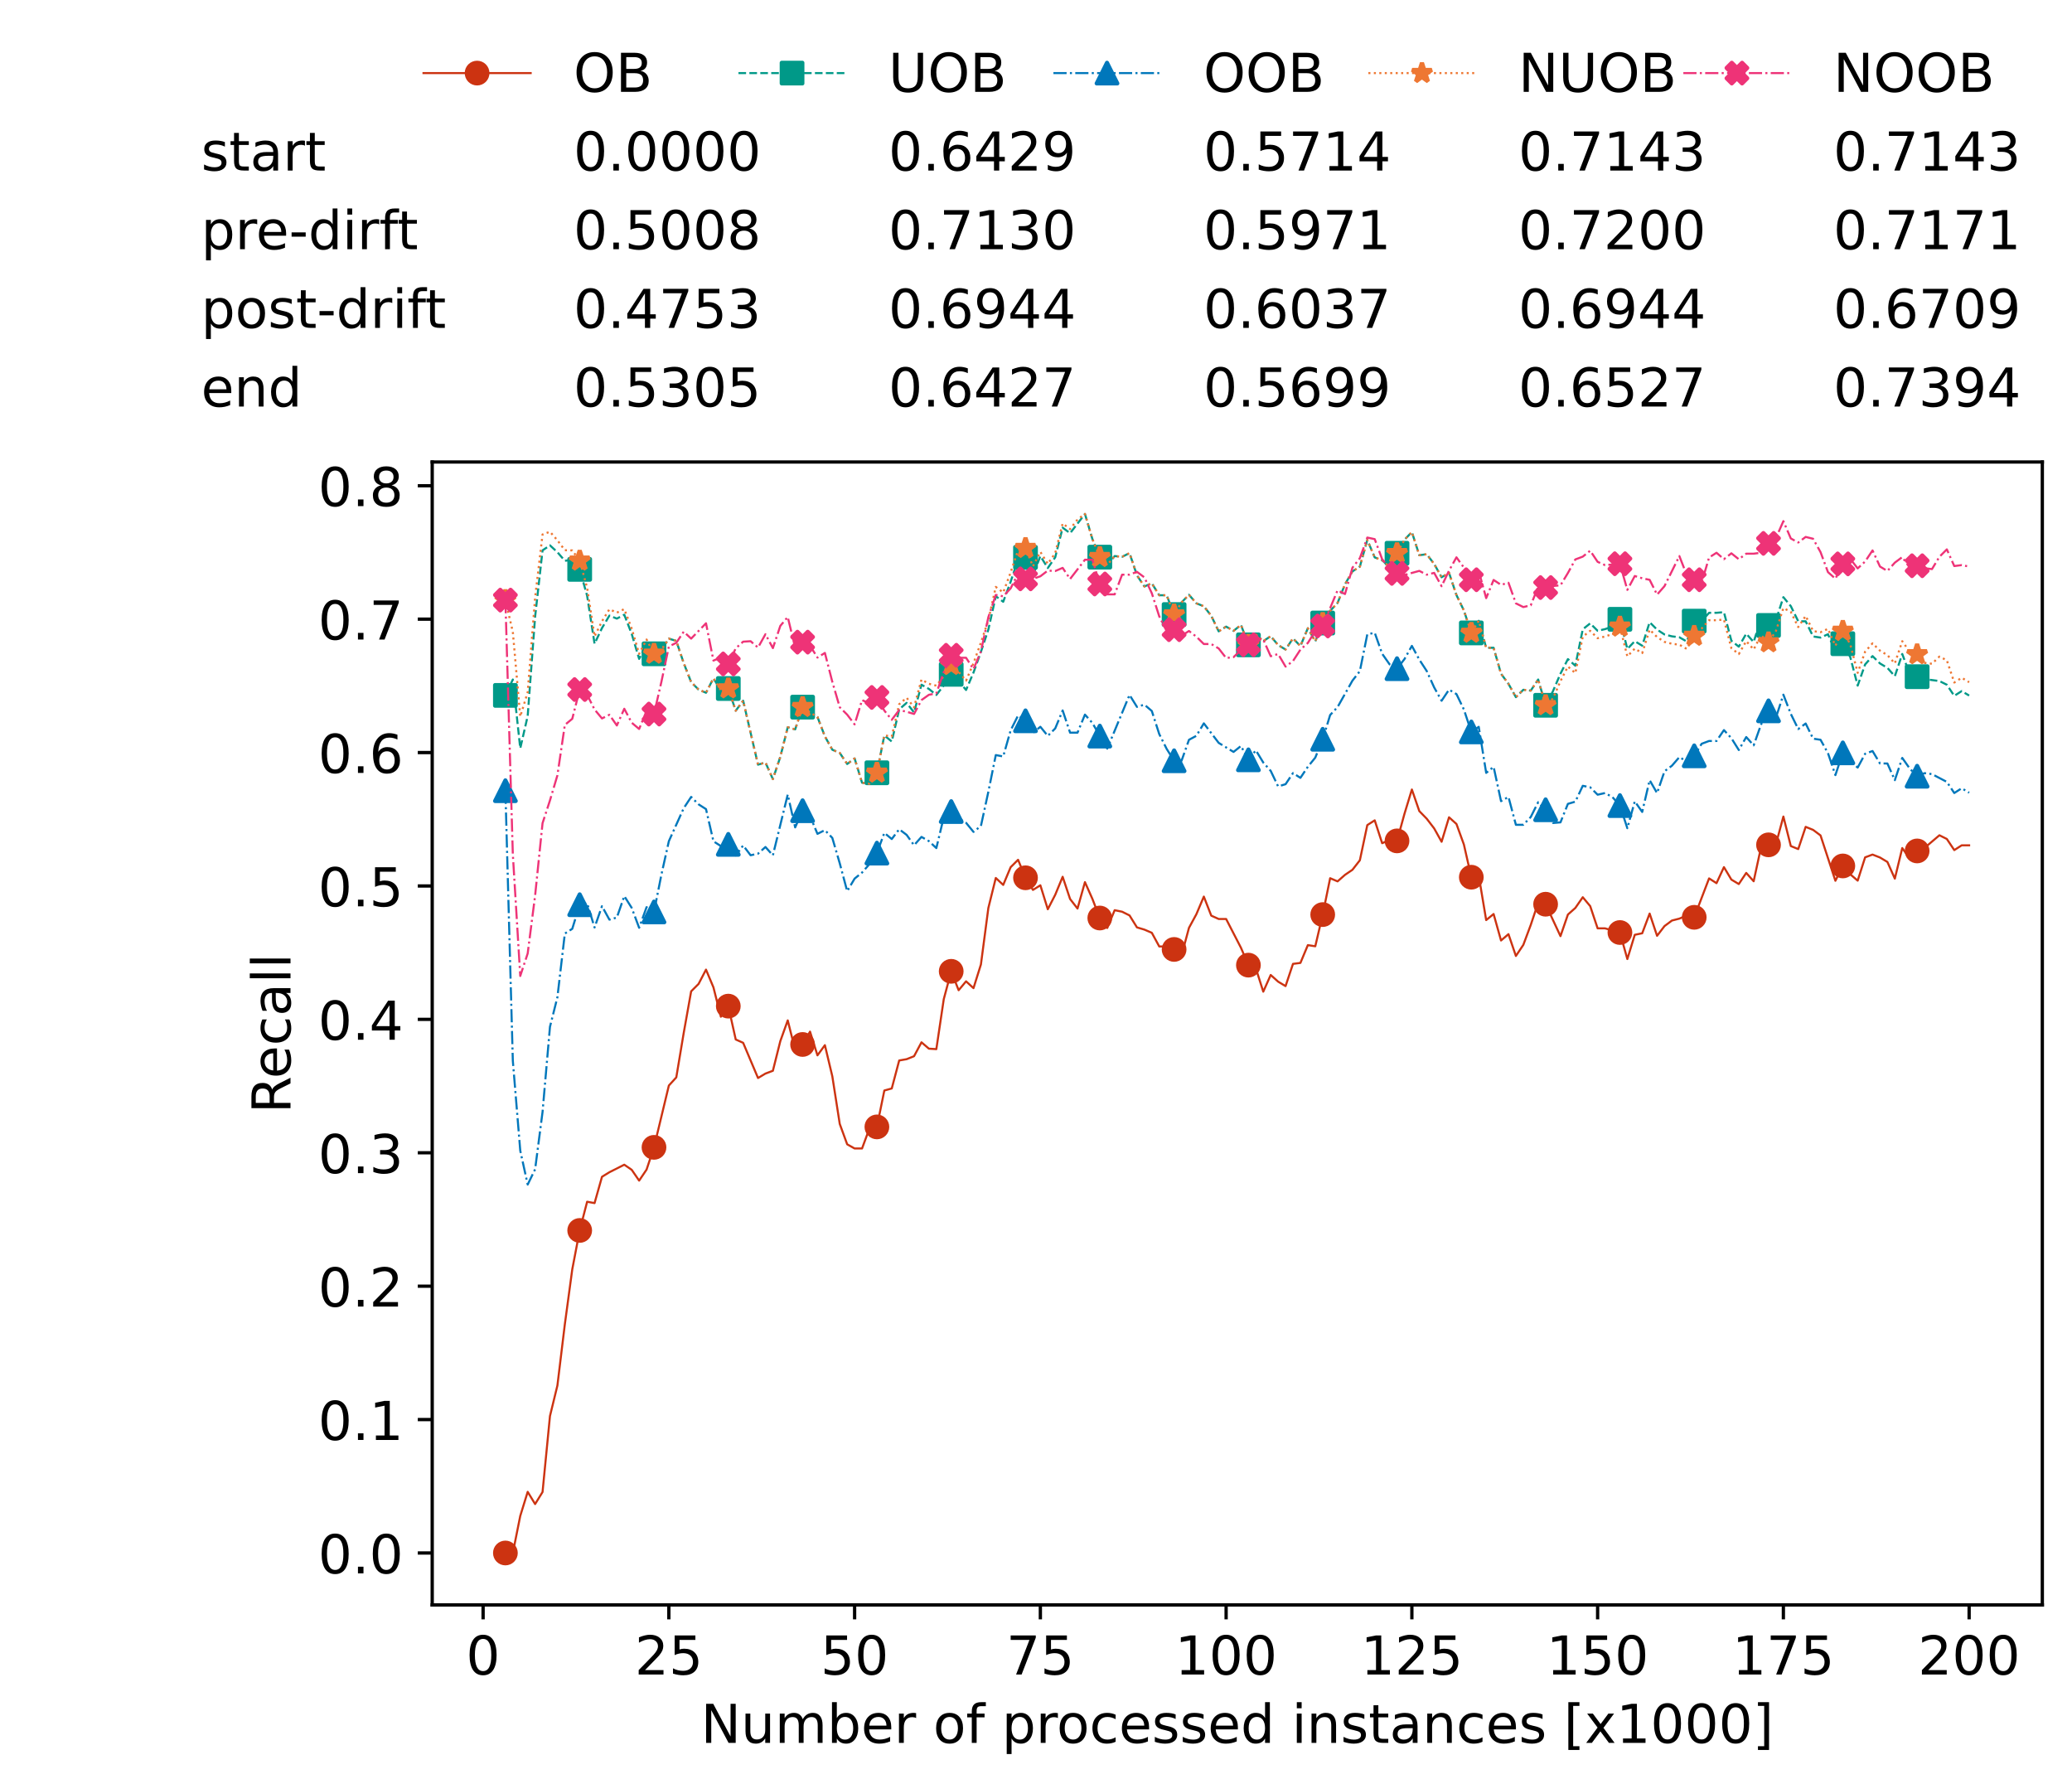 <?xml version="1.0" encoding="utf-8" standalone="no"?>
<!DOCTYPE svg PUBLIC "-//W3C//DTD SVG 1.1//EN"
  "http://www.w3.org/Graphics/SVG/1.1/DTD/svg11.dtd">
<!-- Created with matplotlib (https://matplotlib.org/) -->
<svg height="432.615pt" version="1.1" viewBox="0 0 502.65 432.615" width="502.65pt" xmlns="http://www.w3.org/2000/svg" xmlns:xlink="http://www.w3.org/1999/xlink">
 <defs>
  <style type="text/css">*{stroke-linecap:butt;stroke-linejoin:round;}</style>
 </defs>
 <g id="figure_1">
  <g id="patch_1">
   <path d="M 0 432.615 
L 502.65 432.615 
L 502.65 0 
L 0 0 
z
" style="fill:#ffffff;"/>
  </g>
  <g id="axes_1">
   <g id="patch_2">
    <path d="M 104.85 389.252 
L 495.45 389.252 
L 495.45 112.052 
L 104.85 112.052 
z
" style="fill:#ffffff;"/>
   </g>
   <g id="matplotlib.axis_1">
    <g id="xtick_1">
     <g id="line2d_1">
      <defs>
       <path d="M 0 0 
L 0 3.5 
" id="m01823bbdf0" style="stroke:#000000;stroke-width:0.8;"/>
      </defs>
      <g>
       <use style="stroke:#000000;stroke-width:0.8;" x="117.197" xlink:href="#m01823bbdf0" y="389.252"/>
      </g>
     </g>
     <g id="text_1">
      <!-- 0 -->
      <g transform="translate(113.061 406.13)scale(0.13 -0.13)">
       <defs>
        <path d="M 31.781 66.406 
Q 24.172 66.406 20.328 58.906 
Q 16.5 51.422 16.5 36.375 
Q 16.5 21.391 20.328 13.891 
Q 24.172 6.391 31.781 6.391 
Q 39.453 6.391 43.281 13.891 
Q 47.125 21.391 47.125 36.375 
Q 47.125 51.422 43.281 58.906 
Q 39.453 66.406 31.781 66.406 
z
M 31.781 74.219 
Q 44.047 74.219 50.516 64.516 
Q 56.984 54.828 56.984 36.375 
Q 56.984 17.969 50.516 8.266 
Q 44.047 -1.422 31.781 -1.422 
Q 19.531 -1.422 13.062 8.266 
Q 6.594 17.969 6.594 36.375 
Q 6.594 54.828 13.062 64.516 
Q 19.531 74.219 31.781 74.219 
z
" id="DejaVuSans-48"/>
       </defs>
       <use xlink:href="#DejaVuSans-48"/>
      </g>
     </g>
    </g>
    <g id="xtick_2">
     <g id="line2d_2">
      <g>
       <use style="stroke:#000000;stroke-width:0.8;" x="162.259" xlink:href="#m01823bbdf0" y="389.252"/>
      </g>
     </g>
     <g id="text_2">
      <!-- 25 -->
      <g transform="translate(153.988 406.13)scale(0.13 -0.13)">
       <defs>
        <path d="M 19.188 8.297 
L 53.609 8.297 
L 53.609 0 
L 7.328 0 
L 7.328 8.297 
Q 12.938 14.109 22.625 23.891 
Q 32.328 33.688 34.812 36.531 
Q 39.547 41.844 41.422 45.531 
Q 43.312 49.219 43.312 52.781 
Q 43.312 58.594 39.234 62.25 
Q 35.156 65.922 28.609 65.922 
Q 23.969 65.922 18.812 64.312 
Q 13.672 62.703 7.812 59.422 
L 7.812 69.391 
Q 13.766 71.781 18.938 73 
Q 24.125 74.219 28.422 74.219 
Q 39.75 74.219 46.484 68.547 
Q 53.219 62.891 53.219 53.422 
Q 53.219 48.922 51.531 44.891 
Q 49.859 40.875 45.406 35.406 
Q 44.188 33.984 37.641 27.219 
Q 31.109 20.453 19.188 8.297 
z
" id="DejaVuSans-50"/>
        <path d="M 10.797 72.906 
L 49.516 72.906 
L 49.516 64.594 
L 19.828 64.594 
L 19.828 46.734 
Q 21.969 47.469 24.109 47.828 
Q 26.266 48.188 28.422 48.188 
Q 40.625 48.188 47.75 41.5 
Q 54.891 34.812 54.891 23.391 
Q 54.891 11.625 47.562 5.094 
Q 40.234 -1.422 26.906 -1.422 
Q 22.312 -1.422 17.547 -0.641 
Q 12.797 0.141 7.719 1.703 
L 7.719 11.625 
Q 12.109 9.234 16.797 8.062 
Q 21.484 6.891 26.703 6.891 
Q 35.156 6.891 40.078 11.328 
Q 45.016 15.766 45.016 23.391 
Q 45.016 31 40.078 35.438 
Q 35.156 39.891 26.703 39.891 
Q 22.75 39.891 18.812 39.016 
Q 14.891 38.141 10.797 36.281 
z
" id="DejaVuSans-53"/>
       </defs>
       <use xlink:href="#DejaVuSans-50"/>
       <use x="63.623" xlink:href="#DejaVuSans-53"/>
      </g>
     </g>
    </g>
    <g id="xtick_3">
     <g id="line2d_3">
      <g>
       <use style="stroke:#000000;stroke-width:0.8;" x="207.322" xlink:href="#m01823bbdf0" y="389.252"/>
      </g>
     </g>
     <g id="text_3">
      <!-- 50 -->
      <g transform="translate(199.05 406.13)scale(0.13 -0.13)">
       <use xlink:href="#DejaVuSans-53"/>
       <use x="63.623" xlink:href="#DejaVuSans-48"/>
      </g>
     </g>
    </g>
    <g id="xtick_4">
     <g id="line2d_4">
      <g>
       <use style="stroke:#000000;stroke-width:0.8;" x="252.384" xlink:href="#m01823bbdf0" y="389.252"/>
      </g>
     </g>
     <g id="text_4">
      <!-- 75 -->
      <g transform="translate(244.113 406.13)scale(0.13 -0.13)">
       <defs>
        <path d="M 8.203 72.906 
L 55.078 72.906 
L 55.078 68.703 
L 28.609 0 
L 18.312 0 
L 43.219 64.594 
L 8.203 64.594 
z
" id="DejaVuSans-55"/>
       </defs>
       <use xlink:href="#DejaVuSans-55"/>
       <use x="63.623" xlink:href="#DejaVuSans-53"/>
      </g>
     </g>
    </g>
    <g id="xtick_5">
     <g id="line2d_5">
      <g>
       <use style="stroke:#000000;stroke-width:0.8;" x="297.446" xlink:href="#m01823bbdf0" y="389.252"/>
      </g>
     </g>
     <g id="text_5">
      <!-- 100 -->
      <g transform="translate(285.039 406.13)scale(0.13 -0.13)">
       <defs>
        <path d="M 12.406 8.297 
L 28.516 8.297 
L 28.516 63.922 
L 10.984 60.406 
L 10.984 69.391 
L 28.422 72.906 
L 38.281 72.906 
L 38.281 8.297 
L 54.391 8.297 
L 54.391 0 
L 12.406 0 
z
" id="DejaVuSans-49"/>
       </defs>
       <use xlink:href="#DejaVuSans-49"/>
       <use x="63.623" xlink:href="#DejaVuSans-48"/>
       <use x="127.246" xlink:href="#DejaVuSans-48"/>
      </g>
     </g>
    </g>
    <g id="xtick_6">
     <g id="line2d_6">
      <g>
       <use style="stroke:#000000;stroke-width:0.8;" x="342.509" xlink:href="#m01823bbdf0" y="389.252"/>
      </g>
     </g>
     <g id="text_6">
      <!-- 125 -->
      <g transform="translate(330.102 406.13)scale(0.13 -0.13)">
       <use xlink:href="#DejaVuSans-49"/>
       <use x="63.623" xlink:href="#DejaVuSans-50"/>
       <use x="127.246" xlink:href="#DejaVuSans-53"/>
      </g>
     </g>
    </g>
    <g id="xtick_7">
     <g id="line2d_7">
      <g>
       <use style="stroke:#000000;stroke-width:0.8;" x="387.571" xlink:href="#m01823bbdf0" y="389.252"/>
      </g>
     </g>
     <g id="text_7">
      <!-- 150 -->
      <g transform="translate(375.164 406.13)scale(0.13 -0.13)">
       <use xlink:href="#DejaVuSans-49"/>
       <use x="63.623" xlink:href="#DejaVuSans-53"/>
       <use x="127.246" xlink:href="#DejaVuSans-48"/>
      </g>
     </g>
    </g>
    <g id="xtick_8">
     <g id="line2d_8">
      <g>
       <use style="stroke:#000000;stroke-width:0.8;" x="432.633" xlink:href="#m01823bbdf0" y="389.252"/>
      </g>
     </g>
     <g id="text_8">
      <!-- 175 -->
      <g transform="translate(420.226 406.13)scale(0.13 -0.13)">
       <use xlink:href="#DejaVuSans-49"/>
       <use x="63.623" xlink:href="#DejaVuSans-55"/>
       <use x="127.246" xlink:href="#DejaVuSans-53"/>
      </g>
     </g>
    </g>
    <g id="xtick_9">
     <g id="line2d_9">
      <g>
       <use style="stroke:#000000;stroke-width:0.8;" x="477.695" xlink:href="#m01823bbdf0" y="389.252"/>
      </g>
     </g>
     <g id="text_9">
      <!-- 200 -->
      <g transform="translate(465.289 406.13)scale(0.13 -0.13)">
       <use xlink:href="#DejaVuSans-50"/>
       <use x="63.623" xlink:href="#DejaVuSans-48"/>
       <use x="127.246" xlink:href="#DejaVuSans-48"/>
      </g>
     </g>
    </g>
    <g id="text_10">
     <!-- Number of processed instances [x1000] -->
     <g transform="translate(170.025 422.711)scale(0.13 -0.13)">
      <defs>
       <path d="M 9.812 72.906 
L 23.094 72.906 
L 55.422 11.922 
L 55.422 72.906 
L 64.984 72.906 
L 64.984 0 
L 51.703 0 
L 19.391 60.984 
L 19.391 0 
L 9.812 0 
z
" id="DejaVuSans-78"/>
       <path d="M 8.5 21.578 
L 8.5 54.688 
L 17.484 54.688 
L 17.484 21.922 
Q 17.484 14.156 20.5 10.266 
Q 23.531 6.391 29.594 6.391 
Q 36.859 6.391 41.078 11.031 
Q 45.312 15.672 45.312 23.688 
L 45.312 54.688 
L 54.297 54.688 
L 54.297 0 
L 45.312 0 
L 45.312 8.406 
Q 42.047 3.422 37.719 1 
Q 33.406 -1.422 27.688 -1.422 
Q 18.266 -1.422 13.375 4.438 
Q 8.5 10.297 8.5 21.578 
z
M 31.109 56 
z
" id="DejaVuSans-117"/>
       <path d="M 52 44.188 
Q 55.375 50.25 60.062 53.125 
Q 64.75 56 71.094 56 
Q 79.641 56 84.281 50.016 
Q 88.922 44.047 88.922 33.016 
L 88.922 0 
L 79.891 0 
L 79.891 32.719 
Q 79.891 40.578 77.094 44.375 
Q 74.312 48.188 68.609 48.188 
Q 61.625 48.188 57.562 43.547 
Q 53.516 38.922 53.516 30.906 
L 53.516 0 
L 44.484 0 
L 44.484 32.719 
Q 44.484 40.625 41.703 44.406 
Q 38.922 48.188 33.109 48.188 
Q 26.219 48.188 22.156 43.531 
Q 18.109 38.875 18.109 30.906 
L 18.109 0 
L 9.078 0 
L 9.078 54.688 
L 18.109 54.688 
L 18.109 46.188 
Q 21.188 51.219 25.484 53.609 
Q 29.781 56 35.688 56 
Q 41.656 56 45.828 52.969 
Q 50 49.953 52 44.188 
z
" id="DejaVuSans-109"/>
       <path d="M 48.688 27.297 
Q 48.688 37.203 44.609 42.844 
Q 40.531 48.484 33.406 48.484 
Q 26.266 48.484 22.188 42.844 
Q 18.109 37.203 18.109 27.297 
Q 18.109 17.391 22.188 11.75 
Q 26.266 6.109 33.406 6.109 
Q 40.531 6.109 44.609 11.75 
Q 48.688 17.391 48.688 27.297 
z
M 18.109 46.391 
Q 20.953 51.266 25.266 53.625 
Q 29.594 56 35.594 56 
Q 45.562 56 51.781 48.094 
Q 58.016 40.188 58.016 27.297 
Q 58.016 14.406 51.781 6.484 
Q 45.562 -1.422 35.594 -1.422 
Q 29.594 -1.422 25.266 0.953 
Q 20.953 3.328 18.109 8.203 
L 18.109 0 
L 9.078 0 
L 9.078 75.984 
L 18.109 75.984 
z
" id="DejaVuSans-98"/>
       <path d="M 56.203 29.594 
L 56.203 25.203 
L 14.891 25.203 
Q 15.484 15.922 20.484 11.062 
Q 25.484 6.203 34.422 6.203 
Q 39.594 6.203 44.453 7.469 
Q 49.312 8.734 54.109 11.281 
L 54.109 2.781 
Q 49.266 0.734 44.188 -0.344 
Q 39.109 -1.422 33.891 -1.422 
Q 20.797 -1.422 13.156 6.188 
Q 5.516 13.812 5.516 26.812 
Q 5.516 40.234 12.766 48.109 
Q 20.016 56 32.328 56 
Q 43.359 56 49.781 48.891 
Q 56.203 41.797 56.203 29.594 
z
M 47.219 32.234 
Q 47.125 39.594 43.094 43.984 
Q 39.062 48.391 32.422 48.391 
Q 24.906 48.391 20.391 44.141 
Q 15.875 39.891 15.188 32.172 
z
" id="DejaVuSans-101"/>
       <path d="M 41.109 46.297 
Q 39.594 47.172 37.812 47.578 
Q 36.031 48 33.891 48 
Q 26.266 48 22.188 43.047 
Q 18.109 38.094 18.109 28.812 
L 18.109 0 
L 9.078 0 
L 9.078 54.688 
L 18.109 54.688 
L 18.109 46.188 
Q 20.953 51.172 25.484 53.578 
Q 30.031 56 36.531 56 
Q 37.453 56 38.578 55.875 
Q 39.703 55.766 41.062 55.516 
z
" id="DejaVuSans-114"/>
       <path id="DejaVuSans-32"/>
       <path d="M 30.609 48.391 
Q 23.391 48.391 19.188 42.75 
Q 14.984 37.109 14.984 27.297 
Q 14.984 17.484 19.156 11.844 
Q 23.344 6.203 30.609 6.203 
Q 37.797 6.203 41.984 11.859 
Q 46.188 17.531 46.188 27.297 
Q 46.188 37.016 41.984 42.703 
Q 37.797 48.391 30.609 48.391 
z
M 30.609 56 
Q 42.328 56 49.016 48.375 
Q 55.719 40.766 55.719 27.297 
Q 55.719 13.875 49.016 6.219 
Q 42.328 -1.422 30.609 -1.422 
Q 18.844 -1.422 12.172 6.219 
Q 5.516 13.875 5.516 27.297 
Q 5.516 40.766 12.172 48.375 
Q 18.844 56 30.609 56 
z
" id="DejaVuSans-111"/>
       <path d="M 37.109 75.984 
L 37.109 68.5 
L 28.516 68.5 
Q 23.688 68.5 21.797 66.547 
Q 19.922 64.594 19.922 59.516 
L 19.922 54.688 
L 34.719 54.688 
L 34.719 47.703 
L 19.922 47.703 
L 19.922 0 
L 10.891 0 
L 10.891 47.703 
L 2.297 47.703 
L 2.297 54.688 
L 10.891 54.688 
L 10.891 58.5 
Q 10.891 67.625 15.141 71.797 
Q 19.391 75.984 28.609 75.984 
z
" id="DejaVuSans-102"/>
       <path d="M 18.109 8.203 
L 18.109 -20.797 
L 9.078 -20.797 
L 9.078 54.688 
L 18.109 54.688 
L 18.109 46.391 
Q 20.953 51.266 25.266 53.625 
Q 29.594 56 35.594 56 
Q 45.562 56 51.781 48.094 
Q 58.016 40.188 58.016 27.297 
Q 58.016 14.406 51.781 6.484 
Q 45.562 -1.422 35.594 -1.422 
Q 29.594 -1.422 25.266 0.953 
Q 20.953 3.328 18.109 8.203 
z
M 48.688 27.297 
Q 48.688 37.203 44.609 42.844 
Q 40.531 48.484 33.406 48.484 
Q 26.266 48.484 22.188 42.844 
Q 18.109 37.203 18.109 27.297 
Q 18.109 17.391 22.188 11.75 
Q 26.266 6.109 33.406 6.109 
Q 40.531 6.109 44.609 11.75 
Q 48.688 17.391 48.688 27.297 
z
" id="DejaVuSans-112"/>
       <path d="M 48.781 52.594 
L 48.781 44.188 
Q 44.969 46.297 41.141 47.344 
Q 37.312 48.391 33.406 48.391 
Q 24.656 48.391 19.812 42.844 
Q 14.984 37.312 14.984 27.297 
Q 14.984 17.281 19.812 11.734 
Q 24.656 6.203 33.406 6.203 
Q 37.312 6.203 41.141 7.25 
Q 44.969 8.297 48.781 10.406 
L 48.781 2.094 
Q 45.016 0.344 40.984 -0.531 
Q 36.969 -1.422 32.422 -1.422 
Q 20.062 -1.422 12.781 6.344 
Q 5.516 14.109 5.516 27.297 
Q 5.516 40.672 12.859 48.328 
Q 20.219 56 33.016 56 
Q 37.156 56 41.109 55.141 
Q 45.062 54.297 48.781 52.594 
z
" id="DejaVuSans-99"/>
       <path d="M 44.281 53.078 
L 44.281 44.578 
Q 40.484 46.531 36.375 47.5 
Q 32.281 48.484 27.875 48.484 
Q 21.188 48.484 17.844 46.438 
Q 14.5 44.391 14.5 40.281 
Q 14.5 37.156 16.891 35.375 
Q 19.281 33.594 26.516 31.984 
L 29.594 31.297 
Q 39.156 29.25 43.188 25.516 
Q 47.219 21.781 47.219 15.094 
Q 47.219 7.469 41.188 3.016 
Q 35.156 -1.422 24.609 -1.422 
Q 20.219 -1.422 15.453 -0.562 
Q 10.688 0.297 5.422 2 
L 5.422 11.281 
Q 10.406 8.688 15.234 7.391 
Q 20.062 6.109 24.812 6.109 
Q 31.156 6.109 34.562 8.281 
Q 37.984 10.453 37.984 14.406 
Q 37.984 18.062 35.516 20.016 
Q 33.062 21.969 24.703 23.781 
L 21.578 24.516 
Q 13.234 26.266 9.516 29.906 
Q 5.812 33.547 5.812 39.891 
Q 5.812 47.609 11.281 51.797 
Q 16.75 56 26.812 56 
Q 31.781 56 36.172 55.266 
Q 40.578 54.547 44.281 53.078 
z
" id="DejaVuSans-115"/>
       <path d="M 45.406 46.391 
L 45.406 75.984 
L 54.391 75.984 
L 54.391 0 
L 45.406 0 
L 45.406 8.203 
Q 42.578 3.328 38.25 0.953 
Q 33.938 -1.422 27.875 -1.422 
Q 17.969 -1.422 11.734 6.484 
Q 5.516 14.406 5.516 27.297 
Q 5.516 40.188 11.734 48.094 
Q 17.969 56 27.875 56 
Q 33.938 56 38.25 53.625 
Q 42.578 51.266 45.406 46.391 
z
M 14.797 27.297 
Q 14.797 17.391 18.875 11.75 
Q 22.953 6.109 30.078 6.109 
Q 37.203 6.109 41.297 11.75 
Q 45.406 17.391 45.406 27.297 
Q 45.406 37.203 41.297 42.844 
Q 37.203 48.484 30.078 48.484 
Q 22.953 48.484 18.875 42.844 
Q 14.797 37.203 14.797 27.297 
z
" id="DejaVuSans-100"/>
       <path d="M 9.422 54.688 
L 18.406 54.688 
L 18.406 0 
L 9.422 0 
z
M 9.422 75.984 
L 18.406 75.984 
L 18.406 64.594 
L 9.422 64.594 
z
" id="DejaVuSans-105"/>
       <path d="M 54.891 33.016 
L 54.891 0 
L 45.906 0 
L 45.906 32.719 
Q 45.906 40.484 42.875 44.328 
Q 39.844 48.188 33.797 48.188 
Q 26.516 48.188 22.312 43.547 
Q 18.109 38.922 18.109 30.906 
L 18.109 0 
L 9.078 0 
L 9.078 54.688 
L 18.109 54.688 
L 18.109 46.188 
Q 21.344 51.125 25.703 53.562 
Q 30.078 56 35.797 56 
Q 45.219 56 50.047 50.172 
Q 54.891 44.344 54.891 33.016 
z
" id="DejaVuSans-110"/>
       <path d="M 18.312 70.219 
L 18.312 54.688 
L 36.812 54.688 
L 36.812 47.703 
L 18.312 47.703 
L 18.312 18.016 
Q 18.312 11.328 20.141 9.422 
Q 21.969 7.516 27.594 7.516 
L 36.812 7.516 
L 36.812 0 
L 27.594 0 
Q 17.188 0 13.234 3.875 
Q 9.281 7.766 9.281 18.016 
L 9.281 47.703 
L 2.688 47.703 
L 2.688 54.688 
L 9.281 54.688 
L 9.281 70.219 
z
" id="DejaVuSans-116"/>
       <path d="M 34.281 27.484 
Q 23.391 27.484 19.188 25 
Q 14.984 22.516 14.984 16.5 
Q 14.984 11.719 18.141 8.906 
Q 21.297 6.109 26.703 6.109 
Q 34.188 6.109 38.703 11.406 
Q 43.219 16.703 43.219 25.484 
L 43.219 27.484 
z
M 52.203 31.203 
L 52.203 0 
L 43.219 0 
L 43.219 8.297 
Q 40.141 3.328 35.547 0.953 
Q 30.953 -1.422 24.312 -1.422 
Q 15.922 -1.422 10.953 3.297 
Q 6 8.016 6 15.922 
Q 6 25.141 12.172 29.828 
Q 18.359 34.516 30.609 34.516 
L 43.219 34.516 
L 43.219 35.406 
Q 43.219 41.609 39.141 45 
Q 35.062 48.391 27.688 48.391 
Q 23 48.391 18.547 47.266 
Q 14.109 46.141 10.016 43.891 
L 10.016 52.203 
Q 14.938 54.109 19.578 55.047 
Q 24.219 56 28.609 56 
Q 40.484 56 46.344 49.844 
Q 52.203 43.703 52.203 31.203 
z
" id="DejaVuSans-97"/>
       <path d="M 8.594 75.984 
L 29.297 75.984 
L 29.297 69 
L 17.578 69 
L 17.578 -6.203 
L 29.297 -6.203 
L 29.297 -13.188 
L 8.594 -13.188 
z
" id="DejaVuSans-91"/>
       <path d="M 54.891 54.688 
L 35.109 28.078 
L 55.906 0 
L 45.312 0 
L 29.391 21.484 
L 13.484 0 
L 2.875 0 
L 24.125 28.609 
L 4.688 54.688 
L 15.281 54.688 
L 29.781 35.203 
L 44.281 54.688 
z
" id="DejaVuSans-120"/>
       <path d="M 30.422 75.984 
L 30.422 -13.188 
L 9.719 -13.188 
L 9.719 -6.203 
L 21.391 -6.203 
L 21.391 69 
L 9.719 69 
L 9.719 75.984 
z
" id="DejaVuSans-93"/>
      </defs>
      <use xlink:href="#DejaVuSans-78"/>
      <use x="74.805" xlink:href="#DejaVuSans-117"/>
      <use x="138.184" xlink:href="#DejaVuSans-109"/>
      <use x="235.596" xlink:href="#DejaVuSans-98"/>
      <use x="299.072" xlink:href="#DejaVuSans-101"/>
      <use x="360.596" xlink:href="#DejaVuSans-114"/>
      <use x="401.709" xlink:href="#DejaVuSans-32"/>
      <use x="433.496" xlink:href="#DejaVuSans-111"/>
      <use x="494.678" xlink:href="#DejaVuSans-102"/>
      <use x="529.883" xlink:href="#DejaVuSans-32"/>
      <use x="561.67" xlink:href="#DejaVuSans-112"/>
      <use x="625.146" xlink:href="#DejaVuSans-114"/>
      <use x="664.01" xlink:href="#DejaVuSans-111"/>
      <use x="725.191" xlink:href="#DejaVuSans-99"/>
      <use x="780.172" xlink:href="#DejaVuSans-101"/>
      <use x="841.695" xlink:href="#DejaVuSans-115"/>
      <use x="893.795" xlink:href="#DejaVuSans-115"/>
      <use x="945.895" xlink:href="#DejaVuSans-101"/>
      <use x="1007.418" xlink:href="#DejaVuSans-100"/>
      <use x="1070.895" xlink:href="#DejaVuSans-32"/>
      <use x="1102.682" xlink:href="#DejaVuSans-105"/>
      <use x="1130.465" xlink:href="#DejaVuSans-110"/>
      <use x="1193.844" xlink:href="#DejaVuSans-115"/>
      <use x="1245.943" xlink:href="#DejaVuSans-116"/>
      <use x="1285.152" xlink:href="#DejaVuSans-97"/>
      <use x="1346.432" xlink:href="#DejaVuSans-110"/>
      <use x="1409.811" xlink:href="#DejaVuSans-99"/>
      <use x="1464.791" xlink:href="#DejaVuSans-101"/>
      <use x="1526.314" xlink:href="#DejaVuSans-115"/>
      <use x="1578.414" xlink:href="#DejaVuSans-32"/>
      <use x="1610.201" xlink:href="#DejaVuSans-91"/>
      <use x="1649.215" xlink:href="#DejaVuSans-120"/>
      <use x="1708.395" xlink:href="#DejaVuSans-49"/>
      <use x="1772.018" xlink:href="#DejaVuSans-48"/>
      <use x="1835.641" xlink:href="#DejaVuSans-48"/>
      <use x="1899.264" xlink:href="#DejaVuSans-48"/>
      <use x="1962.887" xlink:href="#DejaVuSans-93"/>
     </g>
    </g>
   </g>
   <g id="matplotlib.axis_2">
    <g id="ytick_1">
     <g id="line2d_10">
      <defs>
       <path d="M 0 0 
L -3.5 0 
" id="me1dcf95f02" style="stroke:#000000;stroke-width:0.8;"/>
      </defs>
      <g>
       <use style="stroke:#000000;stroke-width:0.8;" x="104.85" xlink:href="#me1dcf95f02" y="376.652"/>
      </g>
     </g>
     <g id="text_11">
      <!-- 0.0 -->
      <g transform="translate(77.176 381.591)scale(0.13 -0.13)">
       <defs>
        <path d="M 10.688 12.406 
L 21 12.406 
L 21 0 
L 10.688 0 
z
" id="DejaVuSans-46"/>
       </defs>
       <use xlink:href="#DejaVuSans-48"/>
       <use x="63.623" xlink:href="#DejaVuSans-46"/>
       <use x="95.41" xlink:href="#DejaVuSans-48"/>
      </g>
     </g>
    </g>
    <g id="ytick_2">
     <g id="line2d_11">
      <g>
       <use style="stroke:#000000;stroke-width:0.8;" x="104.85" xlink:href="#me1dcf95f02" y="344.297"/>
      </g>
     </g>
     <g id="text_12">
      <!-- 0.1 -->
      <g transform="translate(77.176 349.236)scale(0.13 -0.13)">
       <use xlink:href="#DejaVuSans-48"/>
       <use x="63.623" xlink:href="#DejaVuSans-46"/>
       <use x="95.41" xlink:href="#DejaVuSans-49"/>
      </g>
     </g>
    </g>
    <g id="ytick_3">
     <g id="line2d_12">
      <g>
       <use style="stroke:#000000;stroke-width:0.8;" x="104.85" xlink:href="#me1dcf95f02" y="311.942"/>
      </g>
     </g>
     <g id="text_13">
      <!-- 0.2 -->
      <g transform="translate(77.176 316.881)scale(0.13 -0.13)">
       <use xlink:href="#DejaVuSans-48"/>
       <use x="63.623" xlink:href="#DejaVuSans-46"/>
       <use x="95.41" xlink:href="#DejaVuSans-50"/>
      </g>
     </g>
    </g>
    <g id="ytick_4">
     <g id="line2d_13">
      <g>
       <use style="stroke:#000000;stroke-width:0.8;" x="104.85" xlink:href="#me1dcf95f02" y="279.587"/>
      </g>
     </g>
     <g id="text_14">
      <!-- 0.3 -->
      <g transform="translate(77.176 284.526)scale(0.13 -0.13)">
       <defs>
        <path d="M 40.578 39.312 
Q 47.656 37.797 51.625 33 
Q 55.609 28.219 55.609 21.188 
Q 55.609 10.406 48.188 4.484 
Q 40.766 -1.422 27.094 -1.422 
Q 22.516 -1.422 17.656 -0.516 
Q 12.797 0.391 7.625 2.203 
L 7.625 11.719 
Q 11.719 9.328 16.594 8.109 
Q 21.484 6.891 26.812 6.891 
Q 36.078 6.891 40.938 10.547 
Q 45.797 14.203 45.797 21.188 
Q 45.797 27.641 41.281 31.266 
Q 36.766 34.906 28.719 34.906 
L 20.219 34.906 
L 20.219 43.016 
L 29.109 43.016 
Q 36.375 43.016 40.234 45.922 
Q 44.094 48.828 44.094 54.297 
Q 44.094 59.906 40.109 62.906 
Q 36.141 65.922 28.719 65.922 
Q 24.656 65.922 20.016 65.031 
Q 15.375 64.156 9.812 62.312 
L 9.812 71.094 
Q 15.438 72.656 20.344 73.438 
Q 25.25 74.219 29.594 74.219 
Q 40.828 74.219 47.359 69.109 
Q 53.906 64.016 53.906 55.328 
Q 53.906 49.266 50.438 45.094 
Q 46.969 40.922 40.578 39.312 
z
" id="DejaVuSans-51"/>
       </defs>
       <use xlink:href="#DejaVuSans-48"/>
       <use x="63.623" xlink:href="#DejaVuSans-46"/>
       <use x="95.41" xlink:href="#DejaVuSans-51"/>
      </g>
     </g>
    </g>
    <g id="ytick_5">
     <g id="line2d_14">
      <g>
       <use style="stroke:#000000;stroke-width:0.8;" x="104.85" xlink:href="#me1dcf95f02" y="247.232"/>
      </g>
     </g>
     <g id="text_15">
      <!-- 0.4 -->
      <g transform="translate(77.176 252.171)scale(0.13 -0.13)">
       <defs>
        <path d="M 37.797 64.312 
L 12.891 25.391 
L 37.797 25.391 
z
M 35.203 72.906 
L 47.609 72.906 
L 47.609 25.391 
L 58.016 25.391 
L 58.016 17.188 
L 47.609 17.188 
L 47.609 0 
L 37.797 0 
L 37.797 17.188 
L 4.891 17.188 
L 4.891 26.703 
z
" id="DejaVuSans-52"/>
       </defs>
       <use xlink:href="#DejaVuSans-48"/>
       <use x="63.623" xlink:href="#DejaVuSans-46"/>
       <use x="95.41" xlink:href="#DejaVuSans-52"/>
      </g>
     </g>
    </g>
    <g id="ytick_6">
     <g id="line2d_15">
      <g>
       <use style="stroke:#000000;stroke-width:0.8;" x="104.85" xlink:href="#me1dcf95f02" y="214.878"/>
      </g>
     </g>
     <g id="text_16">
      <!-- 0.5 -->
      <g transform="translate(77.176 219.817)scale(0.13 -0.13)">
       <use xlink:href="#DejaVuSans-48"/>
       <use x="63.623" xlink:href="#DejaVuSans-46"/>
       <use x="95.41" xlink:href="#DejaVuSans-53"/>
      </g>
     </g>
    </g>
    <g id="ytick_7">
     <g id="line2d_16">
      <g>
       <use style="stroke:#000000;stroke-width:0.8;" x="104.85" xlink:href="#me1dcf95f02" y="182.523"/>
      </g>
     </g>
     <g id="text_17">
      <!-- 0.6 -->
      <g transform="translate(77.176 187.462)scale(0.13 -0.13)">
       <defs>
        <path d="M 33.016 40.375 
Q 26.375 40.375 22.484 35.828 
Q 18.609 31.297 18.609 23.391 
Q 18.609 15.531 22.484 10.953 
Q 26.375 6.391 33.016 6.391 
Q 39.656 6.391 43.531 10.953 
Q 47.406 15.531 47.406 23.391 
Q 47.406 31.297 43.531 35.828 
Q 39.656 40.375 33.016 40.375 
z
M 52.594 71.297 
L 52.594 62.312 
Q 48.875 64.062 45.094 64.984 
Q 41.312 65.922 37.594 65.922 
Q 27.828 65.922 22.672 59.328 
Q 17.531 52.734 16.797 39.406 
Q 19.672 43.656 24.016 45.922 
Q 28.375 48.188 33.594 48.188 
Q 44.578 48.188 50.953 41.516 
Q 57.328 34.859 57.328 23.391 
Q 57.328 12.156 50.688 5.359 
Q 44.047 -1.422 33.016 -1.422 
Q 20.359 -1.422 13.672 8.266 
Q 6.984 17.969 6.984 36.375 
Q 6.984 53.656 15.188 63.938 
Q 23.391 74.219 37.203 74.219 
Q 40.922 74.219 44.703 73.484 
Q 48.484 72.75 52.594 71.297 
z
" id="DejaVuSans-54"/>
       </defs>
       <use xlink:href="#DejaVuSans-48"/>
       <use x="63.623" xlink:href="#DejaVuSans-46"/>
       <use x="95.41" xlink:href="#DejaVuSans-54"/>
      </g>
     </g>
    </g>
    <g id="ytick_8">
     <g id="line2d_17">
      <g>
       <use style="stroke:#000000;stroke-width:0.8;" x="104.85" xlink:href="#me1dcf95f02" y="150.168"/>
      </g>
     </g>
     <g id="text_18">
      <!-- 0.7 -->
      <g transform="translate(77.176 155.107)scale(0.13 -0.13)">
       <use xlink:href="#DejaVuSans-48"/>
       <use x="63.623" xlink:href="#DejaVuSans-46"/>
       <use x="95.41" xlink:href="#DejaVuSans-55"/>
      </g>
     </g>
    </g>
    <g id="ytick_9">
     <g id="line2d_18">
      <g>
       <use style="stroke:#000000;stroke-width:0.8;" x="104.85" xlink:href="#me1dcf95f02" y="117.813"/>
      </g>
     </g>
     <g id="text_19">
      <!-- 0.8 -->
      <g transform="translate(77.176 122.752)scale(0.13 -0.13)">
       <defs>
        <path d="M 31.781 34.625 
Q 24.75 34.625 20.719 30.859 
Q 16.703 27.094 16.703 20.516 
Q 16.703 13.922 20.719 10.156 
Q 24.75 6.391 31.781 6.391 
Q 38.812 6.391 42.859 10.172 
Q 46.922 13.969 46.922 20.516 
Q 46.922 27.094 42.891 30.859 
Q 38.875 34.625 31.781 34.625 
z
M 21.922 38.812 
Q 15.578 40.375 12.031 44.719 
Q 8.5 49.078 8.5 55.328 
Q 8.5 64.062 14.719 69.141 
Q 20.953 74.219 31.781 74.219 
Q 42.672 74.219 48.875 69.141 
Q 55.078 64.062 55.078 55.328 
Q 55.078 49.078 51.531 44.719 
Q 48 40.375 41.703 38.812 
Q 48.828 37.156 52.797 32.312 
Q 56.781 27.484 56.781 20.516 
Q 56.781 9.906 50.312 4.234 
Q 43.844 -1.422 31.781 -1.422 
Q 19.734 -1.422 13.25 4.234 
Q 6.781 9.906 6.781 20.516 
Q 6.781 27.484 10.781 32.312 
Q 14.797 37.156 21.922 38.812 
z
M 18.312 54.391 
Q 18.312 48.734 21.844 45.562 
Q 25.391 42.391 31.781 42.391 
Q 38.141 42.391 41.719 45.562 
Q 45.312 48.734 45.312 54.391 
Q 45.312 60.062 41.719 63.234 
Q 38.141 66.406 31.781 66.406 
Q 25.391 66.406 21.844 63.234 
Q 18.312 60.062 18.312 54.391 
z
" id="DejaVuSans-56"/>
       </defs>
       <use xlink:href="#DejaVuSans-48"/>
       <use x="63.623" xlink:href="#DejaVuSans-46"/>
       <use x="95.41" xlink:href="#DejaVuSans-56"/>
      </g>
     </g>
    </g>
    <g id="text_20">
     <!-- Recall -->
     <g transform="translate(70.472 270.044)rotate(-90)scale(0.13 -0.13)">
      <defs>
       <path d="M 44.391 34.188 
Q 47.562 33.109 50.562 29.594 
Q 53.562 26.078 56.594 19.922 
L 66.609 0 
L 56 0 
L 46.688 18.703 
Q 43.062 26.031 39.672 28.422 
Q 36.281 30.812 30.422 30.812 
L 19.672 30.812 
L 19.672 0 
L 9.812 0 
L 9.812 72.906 
L 32.078 72.906 
Q 44.578 72.906 50.734 67.672 
Q 56.891 62.453 56.891 51.906 
Q 56.891 45.016 53.688 40.469 
Q 50.484 35.938 44.391 34.188 
z
M 19.672 64.797 
L 19.672 38.922 
L 32.078 38.922 
Q 39.203 38.922 42.844 42.219 
Q 46.484 45.516 46.484 51.906 
Q 46.484 58.297 42.844 61.547 
Q 39.203 64.797 32.078 64.797 
z
" id="DejaVuSans-82"/>
       <path d="M 9.422 75.984 
L 18.406 75.984 
L 18.406 0 
L 9.422 0 
z
" id="DejaVuSans-108"/>
      </defs>
      <use xlink:href="#DejaVuSans-82"/>
      <use x="64.982" xlink:href="#DejaVuSans-101"/>
      <use x="126.506" xlink:href="#DejaVuSans-99"/>
      <use x="181.486" xlink:href="#DejaVuSans-97"/>
      <use x="242.766" xlink:href="#DejaVuSans-108"/>
      <use x="270.549" xlink:href="#DejaVuSans-108"/>
     </g>
    </g>
   </g>
   <g id="line2d_19"/>
   <g id="line2d_20"/>
   <g id="line2d_21"/>
   <g id="line2d_22"/>
   <g id="line2d_23"/>
   <g id="line2d_24">
    <path clip-path="url(#pbdacf0a249)" d="M 122.605 376.652 
L 124.407 376.652 
L 126.21 367.664 
L 128.012 361.823 
L 129.815 364.788 
L 131.617 361.863 
L 133.419 343.433 
L 135.222 336.03 
L 137.024 321.186 
L 138.827 307.859 
L 140.629 298.426 
L 142.432 291.463 
L 144.234 291.794 
L 146.037 285.411 
L 147.839 284.304 
L 151.444 282.48 
L 153.247 283.718 
L 155.049 286.338 
L 156.852 283.664 
L 158.654 278.272 
L 162.259 263.279 
L 164.062 261.302 
L 165.864 250.517 
L 167.667 240.432 
L 169.469 238.635 
L 171.272 235.168 
L 173.074 239.467 
L 174.877 246.593 
L 176.679 244.021 
L 178.482 252.11 
L 180.284 252.919 
L 183.889 261.454 
L 185.692 260.376 
L 187.494 259.702 
L 189.297 252.512 
L 191.099 247.479 
L 192.902 254.669 
L 194.704 253.321 
L 196.507 250.206 
L 198.309 255.958 
L 200.112 253.487 
L 201.914 261.036 
L 203.717 272.592 
L 205.519 277.535 
L 207.322 278.546 
L 209.124 278.546 
L 210.927 273.667 
L 212.729 273.311 
L 214.532 264.487 
L 216.334 263.989 
L 218.137 257.202 
L 219.939 256.887 
L 221.742 256.168 
L 223.544 252.797 
L 225.347 254.338 
L 227.149 254.45 
L 228.952 242.317 
L 230.754 235.577 
L 232.557 240.162 
L 234.359 238.005 
L 236.162 239.659 
L 237.964 233.907 
L 239.767 220.219 
L 241.569 212.939 
L 243.372 214.624 
L 245.174 210.325 
L 246.976 208.528 
L 248.779 212.893 
L 250.581 215.834 
L 252.384 214.714 
L 254.186 220.522 
L 255.989 217.015 
L 257.791 212.649 
L 259.594 218.042 
L 261.396 220.353 
L 263.199 213.949 
L 265.001 217.994 
L 266.804 222.651 
L 268.606 225.067 
L 270.409 220.753 
L 272.211 221.121 
L 274.014 222.019 
L 275.816 224.923 
L 277.619 225.462 
L 279.421 226.233 
L 281.224 229.551 
L 283.026 229.551 
L 284.829 230.27 
L 286.631 231.741 
L 288.434 225.039 
L 290.236 221.72 
L 292.039 217.454 
L 293.841 222.076 
L 295.644 222.885 
L 297.446 222.885 
L 301.051 229.877 
L 302.854 234.079 
L 304.656 234.849 
L 306.459 240.511 
L 308.261 236.467 
L 310.064 238.085 
L 311.866 239.163 
L 313.669 233.771 
L 315.471 233.54 
L 317.274 229.226 
L 319.076 229.502 
L 320.879 221.818 
L 322.681 212.994 
L 324.484 213.764 
L 326.286 212.18 
L 328.089 210.957 
L 329.891 208.646 
L 331.694 200.116 
L 333.496 198.96 
L 335.299 204.504 
L 337.101 203.733 
L 338.904 203.943 
L 340.706 197.395 
L 342.509 191.484 
L 344.311 196.718 
L 346.114 198.567 
L 347.916 200.92 
L 349.719 204.156 
L 351.521 198.224 
L 353.324 199.842 
L 355.126 204.819 
L 356.928 212.753 
L 358.731 212.366 
L 360.533 223.151 
L 362.336 221.68 
L 364.138 228.103 
L 365.941 226.563 
L 367.743 231.857 
L 369.546 229.161 
L 371.348 224.329 
L 373.151 218.936 
L 374.953 219.304 
L 378.558 227.044 
L 380.361 221.81 
L 382.163 220.21 
L 383.966 217.608 
L 385.768 219.765 
L 387.571 225.158 
L 389.373 225.158 
L 392.978 226.168 
L 394.781 232.601 
L 396.583 226.719 
L 398.386 226.351 
L 400.188 221.571 
L 401.991 226.964 
L 403.793 224.611 
L 405.596 223.262 
L 407.398 222.8 
L 409.201 222.03 
L 411.003 222.479 
L 414.608 213.042 
L 416.411 214.198 
L 418.213 210.309 
L 420.016 213.331 
L 421.818 214.41 
L 423.621 211.714 
L 425.423 213.736 
L 427.226 205.416 
L 429.028 204.904 
L 430.831 204.74 
L 432.633 198.04 
L 434.436 205.196 
L 436.238 205.931 
L 438.041 200.539 
L 439.843 201.274 
L 441.646 202.622 
L 445.251 213.617 
L 447.053 210.022 
L 448.856 212.045 
L 450.658 213.585 
L 452.461 207.936 
L 454.263 207.262 
L 456.066 207.973 
L 457.868 209.052 
L 459.671 213.096 
L 461.473 205.681 
L 463.276 208.249 
L 465.078 206.383 
L 466.881 205.647 
L 470.485 202.581 
L 472.288 203.48 
L 474.09 206.176 
L 475.893 205.021 
L 477.695 205.021 
L 477.695 205.021 
" style="fill:none;stroke:#cc3311;stroke-linecap:square;stroke-width:0.5;"/>
    <defs>
     <path d="M 0 2.5 
C 0.663 2.5 1.299 2.237 1.768 1.768 
C 2.237 1.299 2.5 0.663 2.5 0 
C 2.5 -0.663 2.237 -1.299 1.768 -1.768 
C 1.299 -2.237 0.663 -2.5 0 -2.5 
C -0.663 -2.5 -1.299 -2.237 -1.768 -1.768 
C -2.237 -1.299 -2.5 -0.663 -2.5 0 
C -2.5 0.663 -2.237 1.299 -1.768 1.768 
C -1.299 2.237 -0.663 2.5 0 2.5 
z
" id="mbcafbfb27b" style="stroke:#cc3311;"/>
    </defs>
    <g clip-path="url(#pbdacf0a249)">
     <use style="fill:#cc3311;stroke:#cc3311;" x="122.605" xlink:href="#mbcafbfb27b" y="376.652"/>
     <use style="fill:#cc3311;stroke:#cc3311;" x="140.629" xlink:href="#mbcafbfb27b" y="298.426"/>
     <use style="fill:#cc3311;stroke:#cc3311;" x="158.654" xlink:href="#mbcafbfb27b" y="278.272"/>
     <use style="fill:#cc3311;stroke:#cc3311;" x="176.679" xlink:href="#mbcafbfb27b" y="244.021"/>
     <use style="fill:#cc3311;stroke:#cc3311;" x="194.704" xlink:href="#mbcafbfb27b" y="253.321"/>
     <use style="fill:#cc3311;stroke:#cc3311;" x="212.729" xlink:href="#mbcafbfb27b" y="273.311"/>
     <use style="fill:#cc3311;stroke:#cc3311;" x="230.754" xlink:href="#mbcafbfb27b" y="235.577"/>
     <use style="fill:#cc3311;stroke:#cc3311;" x="248.779" xlink:href="#mbcafbfb27b" y="212.893"/>
     <use style="fill:#cc3311;stroke:#cc3311;" x="266.804" xlink:href="#mbcafbfb27b" y="222.651"/>
     <use style="fill:#cc3311;stroke:#cc3311;" x="284.829" xlink:href="#mbcafbfb27b" y="230.27"/>
     <use style="fill:#cc3311;stroke:#cc3311;" x="302.854" xlink:href="#mbcafbfb27b" y="234.079"/>
     <use style="fill:#cc3311;stroke:#cc3311;" x="320.879" xlink:href="#mbcafbfb27b" y="221.818"/>
     <use style="fill:#cc3311;stroke:#cc3311;" x="338.904" xlink:href="#mbcafbfb27b" y="203.943"/>
     <use style="fill:#cc3311;stroke:#cc3311;" x="356.928" xlink:href="#mbcafbfb27b" y="212.753"/>
     <use style="fill:#cc3311;stroke:#cc3311;" x="374.953" xlink:href="#mbcafbfb27b" y="219.304"/>
     <use style="fill:#cc3311;stroke:#cc3311;" x="392.978" xlink:href="#mbcafbfb27b" y="226.168"/>
     <use style="fill:#cc3311;stroke:#cc3311;" x="411.003" xlink:href="#mbcafbfb27b" y="222.479"/>
     <use style="fill:#cc3311;stroke:#cc3311;" x="429.028" xlink:href="#mbcafbfb27b" y="204.904"/>
     <use style="fill:#cc3311;stroke:#cc3311;" x="447.053" xlink:href="#mbcafbfb27b" y="210.022"/>
     <use style="fill:#cc3311;stroke:#cc3311;" x="465.078" xlink:href="#mbcafbfb27b" y="206.383"/>
    </g>
   </g>
   <g id="line2d_25"/>
   <g id="line2d_26"/>
   <g id="line2d_27"/>
   <g id="line2d_28"/>
   <g id="line2d_29">
    <path clip-path="url(#pbdacf0a249)" d="M 122.605 168.656 
L 124.407 164.805 
L 126.21 181.496 
L 128.012 173.664 
L 129.815 149.552 
L 131.617 133.477 
L 133.419 132.266 
L 135.222 133.926 
L 137.024 136.007 
L 138.827 135.806 
L 140.629 138.092 
L 142.432 144.491 
L 144.234 156.127 
L 146.037 152.324 
L 147.839 149.304 
L 149.642 150.032 
L 151.444 149.089 
L 153.247 153.742 
L 155.049 159.798 
L 156.852 156.261 
L 158.654 158.572 
L 160.457 157.591 
L 162.259 154.895 
L 164.062 155.434 
L 165.864 160.827 
L 167.667 165.449 
L 169.469 167.246 
L 171.272 168.017 
L 173.074 164.51 
L 174.877 167.399 
L 176.679 166.984 
L 178.482 172.376 
L 180.284 169.95 
L 183.889 185.459 
L 185.692 184.92 
L 187.494 188.964 
L 189.297 183.572 
L 191.099 176.382 
L 192.902 176.895 
L 194.704 171.503 
L 196.507 172.8 
L 198.309 173.879 
L 200.112 178.597 
L 201.914 181.833 
L 203.717 182.603 
L 205.519 185.299 
L 207.322 183.951 
L 209.124 189.834 
L 210.927 190.091 
L 212.729 187.424 
L 214.532 178.355 
L 216.334 179.848 
L 218.137 172.042 
L 219.939 170.467 
L 221.742 172.803 
L 223.544 166.063 
L 225.347 167.09 
L 227.149 168.55 
L 228.952 166.239 
L 230.754 163.543 
L 232.557 165.187 
L 234.359 167.344 
L 236.162 163.116 
L 237.964 158.083 
L 239.767 152.69 
L 241.569 144.601 
L 243.372 145.95 
L 245.174 141.085 
L 246.976 135.693 
L 248.779 135.179 
L 250.581 139.591 
L 252.384 134.862 
L 254.186 137.766 
L 255.989 135.164 
L 257.791 127.974 
L 259.594 129.322 
L 263.199 124.652 
L 265.001 130.718 
L 266.804 135.13 
L 268.606 137.021 
L 270.409 134.864 
L 272.211 135.048 
L 274.014 134.149 
L 275.816 139.542 
L 277.619 142.238 
L 279.421 141.468 
L 281.224 144.371 
L 283.026 144.371 
L 284.829 149.045 
L 286.631 146.103 
L 288.434 144.255 
L 290.236 146.329 
L 292.039 147.04 
L 293.841 149.351 
L 295.644 153.126 
L 297.446 151.97 
L 299.249 153.007 
L 301.051 151.563 
L 302.854 156.395 
L 304.656 153.891 
L 306.459 155.509 
L 308.261 154.296 
L 310.064 156.453 
L 311.866 157.531 
L 313.669 154.835 
L 315.471 156.684 
L 317.274 152.37 
L 319.076 155.55 
L 320.879 151.101 
L 322.681 148.16 
L 324.484 146.234 
L 326.286 141.709 
L 328.089 138.582 
L 329.891 137.426 
L 331.694 130.955 
L 333.496 135.192 
L 335.299 135.871 
L 337.101 137.54 
L 340.706 130.905 
L 342.509 129.038 
L 344.311 134.653 
L 346.114 134.422 
L 347.916 136.775 
L 349.719 140.01 
L 351.521 138.932 
L 353.324 144.324 
L 355.126 148.057 
L 356.928 153.502 
L 358.731 150.56 
L 360.533 157.108 
L 362.336 157.108 
L 364.138 163.413 
L 365.941 165.852 
L 367.743 169.088 
L 369.546 167.29 
L 371.348 167.5 
L 373.151 164.804 
L 374.953 171.054 
L 376.756 167.588 
L 378.558 163.388 
L 380.361 159.853 
L 382.163 161.453 
L 383.966 152.629 
L 385.768 151.191 
L 387.571 152.989 
L 389.373 152.584 
L 391.176 151.962 
L 392.978 150.205 
L 394.781 157.395 
L 396.583 155.504 
L 398.386 156.607 
L 400.188 150.909 
L 401.991 152.706 
L 403.793 153.883 
L 405.596 154.332 
L 407.398 154.563 
L 409.201 155.59 
L 411.003 150.647 
L 412.806 150.647 
L 414.608 148.625 
L 416.411 148.625 
L 418.213 148.469 
L 420.016 155.403 
L 421.818 156.841 
L 423.621 153.695 
L 425.423 155.717 
L 427.226 149.939 
L 429.028 151.696 
L 430.831 150.389 
L 432.633 144.833 
L 434.436 147.011 
L 436.238 150.688 
L 438.041 150.688 
L 439.843 154.364 
L 441.646 154.634 
L 443.448 153.825 
L 445.251 157.914 
L 447.053 156.116 
L 448.856 159.352 
L 450.658 166.285 
L 452.461 161.149 
L 454.263 159.127 
L 456.066 160.905 
L 457.868 161.983 
L 459.671 164.006 
L 461.473 158.613 
L 463.276 163.492 
L 466.881 164.702 
L 470.485 165.176 
L 472.288 166.075 
L 474.09 168.771 
L 475.893 167.615 
L 477.695 168.694 
L 477.695 168.694 
" style="fill:none;stroke:#009988;stroke-dasharray:1.85,0.8;stroke-dashoffset:0;stroke-width:0.5;"/>
    <defs>
     <path d="M -2.5 2.5 
L 2.5 2.5 
L 2.5 -2.5 
L -2.5 -2.5 
z
" id="mcd43008a81" style="stroke:#009988;stroke-linejoin:miter;"/>
    </defs>
    <g clip-path="url(#pbdacf0a249)">
     <use style="fill:#009988;stroke:#009988;stroke-linejoin:miter;" x="122.605" xlink:href="#mcd43008a81" y="168.656"/>
     <use style="fill:#009988;stroke:#009988;stroke-linejoin:miter;" x="140.629" xlink:href="#mcd43008a81" y="138.092"/>
     <use style="fill:#009988;stroke:#009988;stroke-linejoin:miter;" x="158.654" xlink:href="#mcd43008a81" y="158.572"/>
     <use style="fill:#009988;stroke:#009988;stroke-linejoin:miter;" x="176.679" xlink:href="#mcd43008a81" y="166.984"/>
     <use style="fill:#009988;stroke:#009988;stroke-linejoin:miter;" x="194.704" xlink:href="#mcd43008a81" y="171.503"/>
     <use style="fill:#009988;stroke:#009988;stroke-linejoin:miter;" x="212.729" xlink:href="#mcd43008a81" y="187.424"/>
     <use style="fill:#009988;stroke:#009988;stroke-linejoin:miter;" x="230.754" xlink:href="#mcd43008a81" y="163.543"/>
     <use style="fill:#009988;stroke:#009988;stroke-linejoin:miter;" x="248.779" xlink:href="#mcd43008a81" y="135.179"/>
     <use style="fill:#009988;stroke:#009988;stroke-linejoin:miter;" x="266.804" xlink:href="#mcd43008a81" y="135.13"/>
     <use style="fill:#009988;stroke:#009988;stroke-linejoin:miter;" x="284.829" xlink:href="#mcd43008a81" y="149.045"/>
     <use style="fill:#009988;stroke:#009988;stroke-linejoin:miter;" x="302.854" xlink:href="#mcd43008a81" y="156.395"/>
     <use style="fill:#009988;stroke:#009988;stroke-linejoin:miter;" x="320.879" xlink:href="#mcd43008a81" y="151.101"/>
     <use style="fill:#009988;stroke:#009988;stroke-linejoin:miter;" x="338.904" xlink:href="#mcd43008a81" y="134.179"/>
     <use style="fill:#009988;stroke:#009988;stroke-linejoin:miter;" x="356.928" xlink:href="#mcd43008a81" y="153.502"/>
     <use style="fill:#009988;stroke:#009988;stroke-linejoin:miter;" x="374.953" xlink:href="#mcd43008a81" y="171.054"/>
     <use style="fill:#009988;stroke:#009988;stroke-linejoin:miter;" x="392.978" xlink:href="#mcd43008a81" y="150.205"/>
     <use style="fill:#009988;stroke:#009988;stroke-linejoin:miter;" x="411.003" xlink:href="#mcd43008a81" y="150.647"/>
     <use style="fill:#009988;stroke:#009988;stroke-linejoin:miter;" x="429.028" xlink:href="#mcd43008a81" y="151.696"/>
     <use style="fill:#009988;stroke:#009988;stroke-linejoin:miter;" x="447.053" xlink:href="#mcd43008a81" y="156.116"/>
     <use style="fill:#009988;stroke:#009988;stroke-linejoin:miter;" x="465.078" xlink:href="#mcd43008a81" y="164.114"/>
    </g>
   </g>
   <g id="line2d_30"/>
   <g id="line2d_31"/>
   <g id="line2d_32"/>
   <g id="line2d_33"/>
   <g id="line2d_34">
    <path clip-path="url(#pbdacf0a249)" d="M 122.605 191.767 
L 124.407 257.247 
L 126.21 279.074 
L 128.012 287.291 
L 129.815 283.593 
L 131.617 269.689 
L 133.419 249.02 
L 135.222 241.863 
L 137.024 226.421 
L 138.827 225.266 
L 140.629 219.42 
L 142.432 219.041 
L 144.234 224.943 
L 146.037 219.78 
L 147.839 223.048 
L 149.642 222.537 
L 151.444 217.329 
L 153.247 220.188 
L 155.049 225.017 
L 156.852 220.017 
L 158.654 221.172 
L 160.457 212.103 
L 162.259 204.014 
L 165.864 196.016 
L 167.667 193.284 
L 169.469 195.082 
L 171.272 196.237 
L 173.074 204.043 
L 174.877 205.199 
L 176.679 204.784 
L 178.482 207.48 
L 180.284 205.054 
L 182.087 207.429 
L 183.889 207.044 
L 185.692 205.426 
L 187.494 207.449 
L 191.099 192.709 
L 192.902 200.669 
L 194.704 196.625 
L 196.507 197.923 
L 198.309 202.237 
L 200.112 201.338 
L 201.914 203.225 
L 203.717 209.388 
L 205.519 216.129 
L 207.322 213.095 
L 209.124 211.625 
L 210.927 209.57 
L 212.729 206.904 
L 214.532 202.002 
L 216.334 203.495 
L 218.137 201.119 
L 219.939 202.485 
L 221.742 205.001 
L 223.544 202.979 
L 225.347 204.006 
L 227.149 205.691 
L 228.952 198.181 
L 230.754 196.832 
L 232.557 198.476 
L 234.359 199.555 
L 236.162 201.761 
L 237.964 200.323 
L 239.767 192.026 
L 241.569 183.129 
L 243.372 183.466 
L 245.174 177.131 
L 246.976 173.536 
L 248.779 174.82 
L 250.581 177.761 
L 252.384 176.268 
L 254.186 178.48 
L 255.989 176.67 
L 257.791 172.305 
L 259.594 177.697 
L 261.396 177.697 
L 263.199 173.316 
L 265.001 175.338 
L 268.606 181.571 
L 274.014 168.535 
L 275.816 171.438 
L 277.619 170.899 
L 279.421 172.44 
L 281.224 178.04 
L 283.026 181.635 
L 284.829 184.511 
L 286.631 184.511 
L 288.434 179.426 
L 290.236 178.459 
L 292.039 175.436 
L 295.644 180.174 
L 299.249 182.367 
L 301.051 180.922 
L 302.854 184.284 
L 304.656 181.973 
L 306.459 184.939 
L 308.261 186.961 
L 310.064 190.735 
L 311.866 190.196 
L 313.669 187.5 
L 315.471 188.656 
L 317.274 185.959 
L 319.076 183.747 
L 320.879 179.298 
L 322.681 173.415 
L 324.484 171.49 
L 328.089 165.082 
L 329.891 162.771 
L 331.694 153.849 
L 333.496 153.464 
L 335.299 158.555 
L 337.101 161.122 
L 338.904 162.173 
L 340.706 159.862 
L 342.509 156.647 
L 344.311 159.978 
L 346.114 162.751 
L 347.916 166.722 
L 349.719 169.957 
L 351.521 167.261 
L 353.324 168.34 
L 355.126 172.073 
L 356.928 177.517 
L 358.731 176.279 
L 360.533 187.449 
L 362.336 185.978 
L 364.138 194.305 
L 365.941 193.278 
L 367.743 200.043 
L 369.546 200.043 
L 371.348 198.152 
L 373.151 194.557 
L 374.953 196.395 
L 376.756 199.605 
L 378.558 199.45 
L 380.361 194.963 
L 382.163 194.43 
L 383.966 190.584 
L 385.768 190.943 
L 387.571 192.741 
L 389.373 192.336 
L 391.176 193.332 
L 392.978 195.381 
L 394.781 200.868 
L 396.583 194.355 
L 398.386 196.929 
L 400.188 189.208 
L 401.991 192.354 
L 403.793 187.059 
L 405.596 185.711 
L 407.398 183.631 
L 409.201 184.658 
L 411.003 183.31 
L 412.806 180.389 
L 414.608 179.715 
L 416.411 179.715 
L 418.213 177.071 
L 420.016 179.026 
L 421.818 181.902 
L 423.621 178.757 
L 425.423 180.779 
L 427.226 175.695 
L 429.028 172.401 
L 430.831 174.035 
L 432.633 168.479 
L 434.436 173.145 
L 436.238 176.822 
L 438.041 175.474 
L 439.843 179.151 
L 441.646 179.42 
L 443.448 182.656 
L 445.251 187.989 
L 447.053 182.596 
L 448.856 184.619 
L 450.658 186.159 
L 452.461 182.821 
L 454.263 182.147 
L 456.066 185.169 
L 457.868 185.169 
L 459.671 189.214 
L 461.473 183.821 
L 463.276 186.389 
L 465.078 188.256 
L 466.881 187.52 
L 468.683 187.745 
L 472.288 189.639 
L 474.09 192.335 
L 475.893 191.18 
L 477.695 192.258 
L 477.695 192.258 
" style="fill:none;stroke:#0077bb;stroke-dasharray:3.2,0.8,0.5,0.8;stroke-dashoffset:0;stroke-width:0.5;"/>
    <defs>
     <path d="M 0 -2.5 
L -2.5 2.5 
L 2.5 2.5 
z
" id="md13e2f2d44" style="stroke:#0077bb;stroke-linejoin:miter;"/>
    </defs>
    <g clip-path="url(#pbdacf0a249)">
     <use style="fill:#0077bb;stroke:#0077bb;stroke-linejoin:miter;" x="122.605" xlink:href="#md13e2f2d44" y="191.767"/>
     <use style="fill:#0077bb;stroke:#0077bb;stroke-linejoin:miter;" x="140.629" xlink:href="#md13e2f2d44" y="219.42"/>
     <use style="fill:#0077bb;stroke:#0077bb;stroke-linejoin:miter;" x="158.654" xlink:href="#md13e2f2d44" y="221.172"/>
     <use style="fill:#0077bb;stroke:#0077bb;stroke-linejoin:miter;" x="176.679" xlink:href="#md13e2f2d44" y="204.784"/>
     <use style="fill:#0077bb;stroke:#0077bb;stroke-linejoin:miter;" x="194.704" xlink:href="#md13e2f2d44" y="196.625"/>
     <use style="fill:#0077bb;stroke:#0077bb;stroke-linejoin:miter;" x="212.729" xlink:href="#md13e2f2d44" y="206.904"/>
     <use style="fill:#0077bb;stroke:#0077bb;stroke-linejoin:miter;" x="230.754" xlink:href="#md13e2f2d44" y="196.832"/>
     <use style="fill:#0077bb;stroke:#0077bb;stroke-linejoin:miter;" x="248.779" xlink:href="#md13e2f2d44" y="174.82"/>
     <use style="fill:#0077bb;stroke:#0077bb;stroke-linejoin:miter;" x="266.804" xlink:href="#md13e2f2d44" y="178.524"/>
     <use style="fill:#0077bb;stroke:#0077bb;stroke-linejoin:miter;" x="284.829" xlink:href="#md13e2f2d44" y="184.511"/>
     <use style="fill:#0077bb;stroke:#0077bb;stroke-linejoin:miter;" x="302.854" xlink:href="#md13e2f2d44" y="184.284"/>
     <use style="fill:#0077bb;stroke:#0077bb;stroke-linejoin:miter;" x="320.879" xlink:href="#md13e2f2d44" y="179.298"/>
     <use style="fill:#0077bb;stroke:#0077bb;stroke-linejoin:miter;" x="338.904" xlink:href="#md13e2f2d44" y="162.173"/>
     <use style="fill:#0077bb;stroke:#0077bb;stroke-linejoin:miter;" x="356.928" xlink:href="#md13e2f2d44" y="177.517"/>
     <use style="fill:#0077bb;stroke:#0077bb;stroke-linejoin:miter;" x="374.953" xlink:href="#md13e2f2d44" y="196.395"/>
     <use style="fill:#0077bb;stroke:#0077bb;stroke-linejoin:miter;" x="392.978" xlink:href="#md13e2f2d44" y="195.381"/>
     <use style="fill:#0077bb;stroke:#0077bb;stroke-linejoin:miter;" x="411.003" xlink:href="#md13e2f2d44" y="183.31"/>
     <use style="fill:#0077bb;stroke:#0077bb;stroke-linejoin:miter;" x="429.028" xlink:href="#md13e2f2d44" y="172.401"/>
     <use style="fill:#0077bb;stroke:#0077bb;stroke-linejoin:miter;" x="447.053" xlink:href="#md13e2f2d44" y="182.596"/>
     <use style="fill:#0077bb;stroke:#0077bb;stroke-linejoin:miter;" x="465.078" xlink:href="#md13e2f2d44" y="188.256"/>
    </g>
   </g>
   <g id="line2d_35"/>
   <g id="line2d_36"/>
   <g id="line2d_37"/>
   <g id="line2d_38"/>
   <g id="line2d_39">
    <path clip-path="url(#pbdacf0a249)" d="M 122.605 145.546 
L 124.407 153.249 
L 126.21 173.792 
L 128.012 167.886 
L 129.815 144.93 
L 131.617 129.625 
L 133.419 128.965 
L 135.222 131.037 
L 137.024 133.44 
L 138.827 133.495 
L 140.629 135.991 
L 142.432 142.565 
L 144.234 154.349 
L 146.037 150.673 
L 147.839 147.763 
L 149.642 148.588 
L 151.444 147.729 
L 153.247 152.458 
L 155.049 158.582 
L 156.852 155.105 
L 158.654 158.572 
L 160.457 157.591 
L 162.259 154.895 
L 164.062 155.434 
L 165.864 160.827 
L 167.667 165.449 
L 169.469 167.246 
L 171.272 168.017 
L 173.074 164.51 
L 174.877 167.399 
L 176.679 166.984 
L 178.482 172.376 
L 180.284 169.95 
L 183.889 185.459 
L 185.692 184.92 
L 187.494 188.964 
L 189.297 183.572 
L 191.099 176.382 
L 192.902 176.895 
L 194.704 171.503 
L 196.507 172.8 
L 198.309 173.879 
L 200.112 178.597 
L 201.914 181.833 
L 203.717 182.603 
L 205.519 185.299 
L 207.322 183.951 
L 209.124 189.834 
L 210.927 190.091 
L 212.729 187.424 
L 214.532 178.355 
L 216.334 178.604 
L 218.137 170.798 
L 219.939 169.222 
L 221.742 171.559 
L 223.544 164.818 
L 225.347 165.846 
L 227.149 166.295 
L 228.952 163.984 
L 230.754 161.288 
L 232.557 162.931 
L 234.359 165.088 
L 236.162 160.86 
L 237.964 155.827 
L 239.767 150.435 
L 241.569 142.346 
L 243.372 143.694 
L 245.174 138.83 
L 246.976 133.437 
L 248.779 132.924 
L 250.581 137.336 
L 252.384 133.851 
L 254.186 136.755 
L 255.989 134.153 
L 257.791 126.963 
L 259.594 128.311 
L 261.396 126 
L 263.199 124.652 
L 265.001 130.718 
L 266.804 135.13 
L 268.606 137.021 
L 270.409 134.864 
L 272.211 135.048 
L 274.014 134.149 
L 275.816 139.542 
L 277.619 142.238 
L 279.421 141.468 
L 281.224 144.371 
L 283.026 144.371 
L 284.829 149.045 
L 286.631 146.103 
L 288.434 144.255 
L 290.236 146.329 
L 292.039 147.04 
L 293.841 149.351 
L 295.644 153.126 
L 297.446 151.97 
L 299.249 153.007 
L 301.051 151.563 
L 302.854 156.395 
L 304.656 153.891 
L 306.459 155.509 
L 308.261 154.296 
L 310.064 156.453 
L 311.866 157.531 
L 313.669 154.835 
L 315.471 156.684 
L 317.274 152.37 
L 319.076 155.55 
L 320.879 151.101 
L 322.681 148.16 
L 324.484 146.234 
L 326.286 141.709 
L 328.089 138.582 
L 329.891 137.426 
L 331.694 130.955 
L 333.496 135.192 
L 335.299 135.871 
L 337.101 137.54 
L 340.706 130.905 
L 342.509 129.038 
L 344.311 134.653 
L 346.114 134.422 
L 347.916 136.775 
L 349.719 140.01 
L 351.521 138.932 
L 353.324 144.324 
L 355.126 148.057 
L 356.928 153.502 
L 358.731 150.56 
L 360.533 157.108 
L 362.336 157.108 
L 364.138 163.413 
L 365.941 165.852 
L 367.743 169.088 
L 369.546 167.29 
L 371.348 167.5 
L 373.151 164.804 
L 374.953 171.054 
L 376.756 169.385 
L 378.558 165.185 
L 380.361 161.651 
L 382.163 163.251 
L 383.966 154.427 
L 385.768 152.989 
L 387.571 154.786 
L 389.373 154.382 
L 391.176 153.76 
L 392.978 152.003 
L 394.781 159.193 
L 396.583 157.302 
L 398.386 158.405 
L 400.188 152.706 
L 401.991 154.504 
L 403.793 155.68 
L 405.596 156.129 
L 407.398 156.361 
L 409.201 157.388 
L 411.003 154.242 
L 412.806 152.445 
L 414.608 150.422 
L 416.411 150.422 
L 418.213 150.267 
L 420.016 157.2 
L 421.818 158.638 
L 423.621 155.492 
L 425.423 157.515 
L 427.226 154.048 
L 429.028 155.805 
L 430.831 153.027 
L 432.633 147.471 
L 434.436 148.404 
L 436.238 152.081 
L 438.041 149.385 
L 439.843 153.061 
L 441.646 153.331 
L 443.448 152.522 
L 445.251 156.611 
L 447.053 153.016 
L 448.856 156.252 
L 450.658 163.185 
L 452.461 158.049 
L 454.263 156.027 
L 456.066 157.805 
L 457.868 158.883 
L 459.671 160.905 
L 461.473 155.513 
L 463.276 158.081 
L 465.078 158.703 
L 466.881 160.762 
L 468.683 160.986 
L 470.485 159.244 
L 472.288 160.143 
L 474.09 165.535 
L 475.893 164.38 
L 477.695 165.458 
L 477.695 165.458 
" style="fill:none;stroke:#ee7733;stroke-dasharray:0.5,0.825;stroke-dashoffset:0;stroke-width:0.5;"/>
    <defs>
     <path d="M 0 -2.5 
L -0.561 -0.773 
L -2.378 -0.773 
L -0.908 0.295 
L -1.469 2.023 
L -0 0.955 
L 1.469 2.023 
L 0.908 0.295 
L 2.378 -0.773 
L 0.561 -0.773 
z
" id="m7538fa6175" style="stroke:#ee7733;stroke-linejoin:bevel;"/>
    </defs>
    <g clip-path="url(#pbdacf0a249)">
     <use style="fill:#ee7733;stroke:#ee7733;stroke-linejoin:bevel;" x="122.605" xlink:href="#m7538fa6175" y="145.546"/>
     <use style="fill:#ee7733;stroke:#ee7733;stroke-linejoin:bevel;" x="140.629" xlink:href="#m7538fa6175" y="135.991"/>
     <use style="fill:#ee7733;stroke:#ee7733;stroke-linejoin:bevel;" x="158.654" xlink:href="#m7538fa6175" y="158.572"/>
     <use style="fill:#ee7733;stroke:#ee7733;stroke-linejoin:bevel;" x="176.679" xlink:href="#m7538fa6175" y="166.984"/>
     <use style="fill:#ee7733;stroke:#ee7733;stroke-linejoin:bevel;" x="194.704" xlink:href="#m7538fa6175" y="171.503"/>
     <use style="fill:#ee7733;stroke:#ee7733;stroke-linejoin:bevel;" x="212.729" xlink:href="#m7538fa6175" y="187.424"/>
     <use style="fill:#ee7733;stroke:#ee7733;stroke-linejoin:bevel;" x="230.754" xlink:href="#m7538fa6175" y="161.288"/>
     <use style="fill:#ee7733;stroke:#ee7733;stroke-linejoin:bevel;" x="248.779" xlink:href="#m7538fa6175" y="132.924"/>
     <use style="fill:#ee7733;stroke:#ee7733;stroke-linejoin:bevel;" x="266.804" xlink:href="#m7538fa6175" y="135.13"/>
     <use style="fill:#ee7733;stroke:#ee7733;stroke-linejoin:bevel;" x="284.829" xlink:href="#m7538fa6175" y="149.045"/>
     <use style="fill:#ee7733;stroke:#ee7733;stroke-linejoin:bevel;" x="302.854" xlink:href="#m7538fa6175" y="156.395"/>
     <use style="fill:#ee7733;stroke:#ee7733;stroke-linejoin:bevel;" x="320.879" xlink:href="#m7538fa6175" y="151.101"/>
     <use style="fill:#ee7733;stroke:#ee7733;stroke-linejoin:bevel;" x="338.904" xlink:href="#m7538fa6175" y="134.179"/>
     <use style="fill:#ee7733;stroke:#ee7733;stroke-linejoin:bevel;" x="356.928" xlink:href="#m7538fa6175" y="153.502"/>
     <use style="fill:#ee7733;stroke:#ee7733;stroke-linejoin:bevel;" x="374.953" xlink:href="#m7538fa6175" y="171.054"/>
     <use style="fill:#ee7733;stroke:#ee7733;stroke-linejoin:bevel;" x="392.978" xlink:href="#m7538fa6175" y="152.003"/>
     <use style="fill:#ee7733;stroke:#ee7733;stroke-linejoin:bevel;" x="411.003" xlink:href="#m7538fa6175" y="154.242"/>
     <use style="fill:#ee7733;stroke:#ee7733;stroke-linejoin:bevel;" x="429.028" xlink:href="#m7538fa6175" y="155.805"/>
     <use style="fill:#ee7733;stroke:#ee7733;stroke-linejoin:bevel;" x="447.053" xlink:href="#m7538fa6175" y="153.016"/>
     <use style="fill:#ee7733;stroke:#ee7733;stroke-linejoin:bevel;" x="465.078" xlink:href="#m7538fa6175" y="158.703"/>
    </g>
   </g>
   <g id="line2d_40"/>
   <g id="line2d_41"/>
   <g id="line2d_42"/>
   <g id="line2d_43"/>
   <g id="line2d_44">
    <path clip-path="url(#pbdacf0a249)" d="M 122.605 145.546 
L 124.407 207.174 
L 126.21 236.704 
L 128.012 231.248 
L 129.815 217.189 
L 131.617 199.646 
L 133.419 194.118 
L 135.222 188.047 
L 137.024 175.818 
L 138.827 174.332 
L 140.629 167.233 
L 142.432 168.507 
L 144.234 172.074 
L 146.037 174.242 
L 147.839 173.356 
L 149.642 175.952 
L 151.444 171.897 
L 153.247 175.284 
L 155.049 176.8 
L 156.852 172.413 
L 158.654 173.183 
L 160.457 165.339 
L 162.259 156.801 
L 164.062 155.902 
L 165.864 153.206 
L 167.667 154.887 
L 171.272 151.164 
L 173.074 160.214 
L 174.877 159.444 
L 176.679 161.02 
L 178.482 157.245 
L 180.284 155.627 
L 182.087 155.514 
L 183.889 157.055 
L 185.692 153.819 
L 187.494 157.19 
L 189.297 151.797 
L 191.099 149.64 
L 192.902 157.087 
L 194.704 155.739 
L 196.507 156.604 
L 198.309 159.48 
L 200.112 158.357 
L 201.914 165.367 
L 203.717 171.53 
L 205.519 173.327 
L 207.322 175.686 
L 209.124 169.804 
L 210.927 170.574 
L 212.729 169.152 
L 214.532 172.338 
L 216.334 174.578 
L 218.137 172.203 
L 219.939 172.623 
L 221.742 173.162 
L 223.544 169.792 
L 225.347 168.508 
L 227.149 168.171 
L 228.952 162.971 
L 230.754 158.926 
L 232.557 159.532 
L 234.359 159.532 
L 236.162 162.29 
L 237.964 157.976 
L 239.767 149.679 
L 241.569 144.287 
L 243.372 144.624 
L 245.174 142.701 
L 246.976 139.106 
L 248.779 140.39 
L 250.581 140.39 
L 252.384 139.768 
L 254.186 138.385 
L 255.989 138.498 
L 257.791 137.728 
L 259.594 140.424 
L 263.199 135.754 
L 265.001 135.754 
L 266.804 141.636 
L 268.606 144.157 
L 270.409 144.157 
L 272.211 139.378 
L 274.014 139.378 
L 275.816 138.686 
L 277.619 140.035 
L 279.421 143.886 
L 281.224 149.486 
L 283.026 153.081 
L 284.829 152.722 
L 286.631 154.192 
L 288.434 153.037 
L 290.236 154.42 
L 292.039 156.197 
L 293.841 156.197 
L 295.644 157.276 
L 297.446 159.587 
L 299.249 159.379 
L 301.051 157.646 
L 302.854 156.386 
L 304.656 154.845 
L 306.459 155.114 
L 308.261 159.159 
L 310.064 158.62 
L 311.866 161.675 
L 313.669 160.327 
L 315.471 157.554 
L 317.274 155.936 
L 319.076 153.033 
L 320.879 151.819 
L 324.484 143.17 
L 326.286 144.075 
L 328.089 137.686 
L 329.891 135.375 
L 331.694 130.375 
L 333.496 130.76 
L 335.299 135.624 
L 337.101 137.807 
L 338.904 139.067 
L 340.706 139.453 
L 344.311 138.458 
L 346.114 139.383 
L 347.916 138.942 
L 349.719 142.177 
L 351.521 138.402 
L 353.324 135.167 
L 355.126 137.656 
L 356.928 140.611 
L 358.731 138.521 
L 360.533 145.069 
L 362.336 140.657 
L 364.138 141.847 
L 365.941 141.333 
L 367.743 146.333 
L 369.546 147.232 
L 371.348 146.812 
L 373.151 142.318 
L 374.953 142.502 
L 376.756 142.117 
L 378.558 141.961 
L 380.361 138.971 
L 382.163 135.682 
L 383.966 135.003 
L 385.768 133.565 
L 387.571 136.261 
L 389.373 137.07 
L 392.978 136.726 
L 394.781 143.065 
L 396.583 139.703 
L 398.386 140.255 
L 400.188 140.622 
L 401.991 144.217 
L 403.793 142.158 
L 407.398 134.866 
L 409.201 139.488 
L 411.003 140.611 
L 412.806 141.285 
L 414.608 135.219 
L 416.411 134.063 
L 418.213 135.619 
L 420.016 134.196 
L 421.818 135.634 
L 423.621 134.286 
L 425.423 134.286 
L 427.226 134.055 
L 429.028 131.786 
L 430.831 130.479 
L 432.633 126.394 
L 434.436 130.593 
L 436.238 131.574 
L 438.041 130.226 
L 439.843 130.667 
L 441.646 133.902 
L 443.448 138.756 
L 445.251 140.356 
L 447.053 136.761 
L 448.856 135.547 
L 450.658 137.858 
L 452.461 136.189 
L 454.263 133.493 
L 456.066 137.404 
L 457.868 138.483 
L 459.671 136.46 
L 461.473 135.112 
L 463.276 137.68 
L 465.078 137.214 
L 466.881 137.802 
L 468.683 138.026 
L 470.485 135.04 
L 472.288 133.242 
L 474.09 137.287 
L 475.893 137.056 
L 477.695 137.415 
L 477.695 137.415 
" style="fill:none;stroke:#ee3377;stroke-dasharray:3.2,0.8,0.5,0.8;stroke-dashoffset:0;stroke-width:0.5;"/>
    <defs>
     <path d="M -1.25 2.5 
L 0 1.25 
L 1.25 2.5 
L 2.5 1.25 
L 1.25 0 
L 2.5 -1.25 
L 1.25 -2.5 
L 0 -1.25 
L -1.25 -2.5 
L -2.5 -1.25 
L -1.25 0 
L -2.5 1.25 
z
" id="m8d94b7132f" style="stroke:#ee3377;stroke-linejoin:miter;"/>
    </defs>
    <g clip-path="url(#pbdacf0a249)">
     <use style="fill:#ee3377;stroke:#ee3377;stroke-linejoin:miter;" x="122.605" xlink:href="#m8d94b7132f" y="145.546"/>
     <use style="fill:#ee3377;stroke:#ee3377;stroke-linejoin:miter;" x="140.629" xlink:href="#m8d94b7132f" y="167.233"/>
     <use style="fill:#ee3377;stroke:#ee3377;stroke-linejoin:miter;" x="158.654" xlink:href="#m8d94b7132f" y="173.183"/>
     <use style="fill:#ee3377;stroke:#ee3377;stroke-linejoin:miter;" x="176.679" xlink:href="#m8d94b7132f" y="161.02"/>
     <use style="fill:#ee3377;stroke:#ee3377;stroke-linejoin:miter;" x="194.704" xlink:href="#m8d94b7132f" y="155.739"/>
     <use style="fill:#ee3377;stroke:#ee3377;stroke-linejoin:miter;" x="212.729" xlink:href="#m8d94b7132f" y="169.152"/>
     <use style="fill:#ee3377;stroke:#ee3377;stroke-linejoin:miter;" x="230.754" xlink:href="#m8d94b7132f" y="158.926"/>
     <use style="fill:#ee3377;stroke:#ee3377;stroke-linejoin:miter;" x="248.779" xlink:href="#m8d94b7132f" y="140.39"/>
     <use style="fill:#ee3377;stroke:#ee3377;stroke-linejoin:miter;" x="266.804" xlink:href="#m8d94b7132f" y="141.636"/>
     <use style="fill:#ee3377;stroke:#ee3377;stroke-linejoin:miter;" x="284.829" xlink:href="#m8d94b7132f" y="152.722"/>
     <use style="fill:#ee3377;stroke:#ee3377;stroke-linejoin:miter;" x="302.854" xlink:href="#m8d94b7132f" y="156.386"/>
     <use style="fill:#ee3377;stroke:#ee3377;stroke-linejoin:miter;" x="320.879" xlink:href="#m8d94b7132f" y="151.819"/>
     <use style="fill:#ee3377;stroke:#ee3377;stroke-linejoin:miter;" x="338.904" xlink:href="#m8d94b7132f" y="139.067"/>
     <use style="fill:#ee3377;stroke:#ee3377;stroke-linejoin:miter;" x="356.928" xlink:href="#m8d94b7132f" y="140.611"/>
     <use style="fill:#ee3377;stroke:#ee3377;stroke-linejoin:miter;" x="374.953" xlink:href="#m8d94b7132f" y="142.502"/>
     <use style="fill:#ee3377;stroke:#ee3377;stroke-linejoin:miter;" x="392.978" xlink:href="#m8d94b7132f" y="136.726"/>
     <use style="fill:#ee3377;stroke:#ee3377;stroke-linejoin:miter;" x="411.003" xlink:href="#m8d94b7132f" y="140.611"/>
     <use style="fill:#ee3377;stroke:#ee3377;stroke-linejoin:miter;" x="429.028" xlink:href="#m8d94b7132f" y="131.786"/>
     <use style="fill:#ee3377;stroke:#ee3377;stroke-linejoin:miter;" x="447.053" xlink:href="#m8d94b7132f" y="136.761"/>
     <use style="fill:#ee3377;stroke:#ee3377;stroke-linejoin:miter;" x="465.078" xlink:href="#m8d94b7132f" y="137.214"/>
    </g>
   </g>
   <g id="line2d_45"/>
   <g id="line2d_46"/>
   <g id="line2d_47"/>
   <g id="line2d_48"/>
   <g id="patch_3">
    <path d="M 104.85 389.252 
L 104.85 112.052 
" style="fill:none;stroke:#000000;stroke-linecap:square;stroke-linejoin:miter;stroke-width:0.8;"/>
   </g>
   <g id="patch_4">
    <path d="M 495.45 389.252 
L 495.45 112.052 
" style="fill:none;stroke:#000000;stroke-linecap:square;stroke-linejoin:miter;stroke-width:0.8;"/>
   </g>
   <g id="patch_5">
    <path d="M 104.85 389.252 
L 495.45 389.252 
" style="fill:none;stroke:#000000;stroke-linecap:square;stroke-linejoin:miter;stroke-width:0.8;"/>
   </g>
   <g id="patch_6">
    <path d="M 104.85 112.052 
L 495.45 112.052 
" style="fill:none;stroke:#000000;stroke-linecap:square;stroke-linejoin:miter;stroke-width:0.8;"/>
   </g>
   <g id="legend_1">
    <g id="line2d_49"/>
    <g id="line2d_50"/>
    <g id="text_21">
     <!--   -->
     <g transform="translate(48.8 22.278)scale(0.13 -0.13)">
      <use xlink:href="#DejaVuSans-32"/>
     </g>
    </g>
    <g id="line2d_51"/>
    <g id="line2d_52"/>
    <g id="text_22">
     <!-- start -->
     <g transform="translate(48.8 41.36)scale(0.13 -0.13)">
      <use xlink:href="#DejaVuSans-115"/>
      <use x="52.1" xlink:href="#DejaVuSans-116"/>
      <use x="91.309" xlink:href="#DejaVuSans-97"/>
      <use x="152.588" xlink:href="#DejaVuSans-114"/>
      <use x="193.701" xlink:href="#DejaVuSans-116"/>
     </g>
    </g>
    <g id="line2d_53"/>
    <g id="line2d_54"/>
    <g id="text_23">
     <!-- pre-dirft -->
     <g transform="translate(48.8 60.441)scale(0.13 -0.13)">
      <defs>
       <path d="M 4.891 31.391 
L 31.203 31.391 
L 31.203 23.391 
L 4.891 23.391 
z
" id="DejaVuSans-45"/>
      </defs>
      <use xlink:href="#DejaVuSans-112"/>
      <use x="63.477" xlink:href="#DejaVuSans-114"/>
      <use x="102.34" xlink:href="#DejaVuSans-101"/>
      <use x="163.863" xlink:href="#DejaVuSans-45"/>
      <use x="199.947" xlink:href="#DejaVuSans-100"/>
      <use x="263.424" xlink:href="#DejaVuSans-105"/>
      <use x="291.207" xlink:href="#DejaVuSans-114"/>
      <use x="332.32" xlink:href="#DejaVuSans-102"/>
      <use x="365.775" xlink:href="#DejaVuSans-116"/>
     </g>
    </g>
    <g id="line2d_55"/>
    <g id="line2d_56"/>
    <g id="text_24">
     <!-- post-drift -->
     <g transform="translate(48.8 79.523)scale(0.13 -0.13)">
      <use xlink:href="#DejaVuSans-112"/>
      <use x="63.477" xlink:href="#DejaVuSans-111"/>
      <use x="124.658" xlink:href="#DejaVuSans-115"/>
      <use x="176.758" xlink:href="#DejaVuSans-116"/>
      <use x="215.967" xlink:href="#DejaVuSans-45"/>
      <use x="252.051" xlink:href="#DejaVuSans-100"/>
      <use x="315.527" xlink:href="#DejaVuSans-114"/>
      <use x="356.641" xlink:href="#DejaVuSans-105"/>
      <use x="384.424" xlink:href="#DejaVuSans-102"/>
      <use x="417.879" xlink:href="#DejaVuSans-116"/>
     </g>
    </g>
    <g id="line2d_57"/>
    <g id="line2d_58"/>
    <g id="text_25">
     <!-- end -->
     <g transform="translate(48.8 98.604)scale(0.13 -0.13)">
      <use xlink:href="#DejaVuSans-101"/>
      <use x="61.523" xlink:href="#DejaVuSans-110"/>
      <use x="124.902" xlink:href="#DejaVuSans-100"/>
     </g>
    </g>
    <g id="line2d_59">
     <path d="M 102.738 17.728 
L 128.738 17.728 
" style="fill:none;stroke:#cc3311;stroke-linecap:square;stroke-width:0.5;"/>
    </g>
    <g id="line2d_60">
     <g>
      <use style="fill:#cc3311;stroke:#cc3311;" x="115.738" xlink:href="#mbcafbfb27b" y="17.728"/>
     </g>
    </g>
    <g id="text_26">
     <!-- OB -->
     <g transform="translate(139.138 22.278)scale(0.13 -0.13)">
      <defs>
       <path d="M 39.406 66.219 
Q 28.656 66.219 22.328 58.203 
Q 16.016 50.203 16.016 36.375 
Q 16.016 22.609 22.328 14.594 
Q 28.656 6.594 39.406 6.594 
Q 50.141 6.594 56.422 14.594 
Q 62.703 22.609 62.703 36.375 
Q 62.703 50.203 56.422 58.203 
Q 50.141 66.219 39.406 66.219 
z
M 39.406 74.219 
Q 54.734 74.219 63.906 63.938 
Q 73.094 53.656 73.094 36.375 
Q 73.094 19.141 63.906 8.859 
Q 54.734 -1.422 39.406 -1.422 
Q 24.031 -1.422 14.812 8.828 
Q 5.609 19.094 5.609 36.375 
Q 5.609 53.656 14.812 63.938 
Q 24.031 74.219 39.406 74.219 
z
" id="DejaVuSans-79"/>
       <path d="M 19.672 34.812 
L 19.672 8.109 
L 35.5 8.109 
Q 43.453 8.109 47.281 11.406 
Q 51.125 14.703 51.125 21.484 
Q 51.125 28.328 47.281 31.562 
Q 43.453 34.812 35.5 34.812 
z
M 19.672 64.797 
L 19.672 42.828 
L 34.281 42.828 
Q 41.5 42.828 45.031 45.531 
Q 48.578 48.25 48.578 53.812 
Q 48.578 59.328 45.031 62.062 
Q 41.5 64.797 34.281 64.797 
z
M 9.812 72.906 
L 35.016 72.906 
Q 46.297 72.906 52.391 68.219 
Q 58.5 63.531 58.5 54.891 
Q 58.5 48.188 55.375 44.234 
Q 52.25 40.281 46.188 39.312 
Q 53.469 37.75 57.5 32.781 
Q 61.531 27.828 61.531 20.406 
Q 61.531 10.641 54.891 5.312 
Q 48.25 0 35.984 0 
L 9.812 0 
z
" id="DejaVuSans-66"/>
      </defs>
      <use xlink:href="#DejaVuSans-79"/>
      <use x="78.711" xlink:href="#DejaVuSans-66"/>
     </g>
    </g>
    <g id="line2d_61"/>
    <g id="line2d_62"/>
    <g id="text_27">
     <!-- 0.0000 -->
     <g transform="translate(139.138 41.36)scale(0.13 -0.13)">
      <use xlink:href="#DejaVuSans-48"/>
      <use x="63.623" xlink:href="#DejaVuSans-46"/>
      <use x="95.41" xlink:href="#DejaVuSans-48"/>
      <use x="159.033" xlink:href="#DejaVuSans-48"/>
      <use x="222.656" xlink:href="#DejaVuSans-48"/>
      <use x="286.279" xlink:href="#DejaVuSans-48"/>
     </g>
    </g>
    <g id="line2d_63"/>
    <g id="line2d_64"/>
    <g id="text_28">
     <!-- 0.5008 -->
     <g transform="translate(139.138 60.441)scale(0.13 -0.13)">
      <use xlink:href="#DejaVuSans-48"/>
      <use x="63.623" xlink:href="#DejaVuSans-46"/>
      <use x="95.41" xlink:href="#DejaVuSans-53"/>
      <use x="159.033" xlink:href="#DejaVuSans-48"/>
      <use x="222.656" xlink:href="#DejaVuSans-48"/>
      <use x="286.279" xlink:href="#DejaVuSans-56"/>
     </g>
    </g>
    <g id="line2d_65"/>
    <g id="line2d_66"/>
    <g id="text_29">
     <!-- 0.4753 -->
     <g transform="translate(139.138 79.523)scale(0.13 -0.13)">
      <use xlink:href="#DejaVuSans-48"/>
      <use x="63.623" xlink:href="#DejaVuSans-46"/>
      <use x="95.41" xlink:href="#DejaVuSans-52"/>
      <use x="159.033" xlink:href="#DejaVuSans-55"/>
      <use x="222.656" xlink:href="#DejaVuSans-53"/>
      <use x="286.279" xlink:href="#DejaVuSans-51"/>
     </g>
    </g>
    <g id="line2d_67"/>
    <g id="line2d_68"/>
    <g id="text_30">
     <!-- 0.5305 -->
     <g transform="translate(139.138 98.604)scale(0.13 -0.13)">
      <use xlink:href="#DejaVuSans-48"/>
      <use x="63.623" xlink:href="#DejaVuSans-46"/>
      <use x="95.41" xlink:href="#DejaVuSans-53"/>
      <use x="159.033" xlink:href="#DejaVuSans-51"/>
      <use x="222.656" xlink:href="#DejaVuSans-48"/>
      <use x="286.279" xlink:href="#DejaVuSans-53"/>
     </g>
    </g>
    <g id="line2d_69">
     <path d="M 179.144 17.728 
L 205.144 17.728 
" style="fill:none;stroke:#009988;stroke-dasharray:1.85,0.8;stroke-dashoffset:0;stroke-width:0.5;"/>
    </g>
    <g id="line2d_70">
     <g>
      <use style="fill:#009988;stroke:#009988;stroke-linejoin:miter;" x="192.144" xlink:href="#mcd43008a81" y="17.728"/>
     </g>
    </g>
    <g id="text_31">
     <!-- UOB -->
     <g transform="translate(215.544 22.278)scale(0.13 -0.13)">
      <defs>
       <path d="M 8.688 72.906 
L 18.609 72.906 
L 18.609 28.609 
Q 18.609 16.891 22.844 11.734 
Q 27.094 6.594 36.625 6.594 
Q 46.094 6.594 50.344 11.734 
Q 54.594 16.891 54.594 28.609 
L 54.594 72.906 
L 64.5 72.906 
L 64.5 27.391 
Q 64.5 13.141 57.438 5.859 
Q 50.391 -1.422 36.625 -1.422 
Q 22.797 -1.422 15.734 5.859 
Q 8.688 13.141 8.688 27.391 
z
" id="DejaVuSans-85"/>
      </defs>
      <use xlink:href="#DejaVuSans-85"/>
      <use x="73.193" xlink:href="#DejaVuSans-79"/>
      <use x="151.904" xlink:href="#DejaVuSans-66"/>
     </g>
    </g>
    <g id="line2d_71"/>
    <g id="line2d_72"/>
    <g id="text_32">
     <!-- 0.6429 -->
     <g transform="translate(215.544 41.36)scale(0.13 -0.13)">
      <defs>
       <path d="M 10.984 1.516 
L 10.984 10.5 
Q 14.703 8.734 18.5 7.812 
Q 22.312 6.891 25.984 6.891 
Q 35.75 6.891 40.891 13.453 
Q 46.047 20.016 46.781 33.406 
Q 43.953 29.203 39.594 26.953 
Q 35.25 24.703 29.984 24.703 
Q 19.047 24.703 12.672 31.312 
Q 6.297 37.938 6.297 49.422 
Q 6.297 60.641 12.938 67.422 
Q 19.578 74.219 30.609 74.219 
Q 43.266 74.219 49.922 64.516 
Q 56.594 54.828 56.594 36.375 
Q 56.594 19.141 48.406 8.859 
Q 40.234 -1.422 26.422 -1.422 
Q 22.703 -1.422 18.891 -0.688 
Q 15.094 0.047 10.984 1.516 
z
M 30.609 32.422 
Q 37.25 32.422 41.125 36.953 
Q 45.016 41.5 45.016 49.422 
Q 45.016 57.281 41.125 61.844 
Q 37.25 66.406 30.609 66.406 
Q 23.969 66.406 20.094 61.844 
Q 16.219 57.281 16.219 49.422 
Q 16.219 41.5 20.094 36.953 
Q 23.969 32.422 30.609 32.422 
z
" id="DejaVuSans-57"/>
      </defs>
      <use xlink:href="#DejaVuSans-48"/>
      <use x="63.623" xlink:href="#DejaVuSans-46"/>
      <use x="95.41" xlink:href="#DejaVuSans-54"/>
      <use x="159.033" xlink:href="#DejaVuSans-52"/>
      <use x="222.656" xlink:href="#DejaVuSans-50"/>
      <use x="286.279" xlink:href="#DejaVuSans-57"/>
     </g>
    </g>
    <g id="line2d_73"/>
    <g id="line2d_74"/>
    <g id="text_33">
     <!-- 0.7130 -->
     <g transform="translate(215.544 60.441)scale(0.13 -0.13)">
      <use xlink:href="#DejaVuSans-48"/>
      <use x="63.623" xlink:href="#DejaVuSans-46"/>
      <use x="95.41" xlink:href="#DejaVuSans-55"/>
      <use x="159.033" xlink:href="#DejaVuSans-49"/>
      <use x="222.656" xlink:href="#DejaVuSans-51"/>
      <use x="286.279" xlink:href="#DejaVuSans-48"/>
     </g>
    </g>
    <g id="line2d_75"/>
    <g id="line2d_76"/>
    <g id="text_34">
     <!-- 0.6944 -->
     <g transform="translate(215.544 79.523)scale(0.13 -0.13)">
      <use xlink:href="#DejaVuSans-48"/>
      <use x="63.623" xlink:href="#DejaVuSans-46"/>
      <use x="95.41" xlink:href="#DejaVuSans-54"/>
      <use x="159.033" xlink:href="#DejaVuSans-57"/>
      <use x="222.656" xlink:href="#DejaVuSans-52"/>
      <use x="286.279" xlink:href="#DejaVuSans-52"/>
     </g>
    </g>
    <g id="line2d_77"/>
    <g id="line2d_78"/>
    <g id="text_35">
     <!-- 0.6427 -->
     <g transform="translate(215.544 98.604)scale(0.13 -0.13)">
      <use xlink:href="#DejaVuSans-48"/>
      <use x="63.623" xlink:href="#DejaVuSans-46"/>
      <use x="95.41" xlink:href="#DejaVuSans-54"/>
      <use x="159.033" xlink:href="#DejaVuSans-52"/>
      <use x="222.656" xlink:href="#DejaVuSans-50"/>
      <use x="286.279" xlink:href="#DejaVuSans-55"/>
     </g>
    </g>
    <g id="line2d_79">
     <path d="M 255.55 17.728 
L 281.55 17.728 
" style="fill:none;stroke:#0077bb;stroke-dasharray:3.2,0.8,0.5,0.8;stroke-dashoffset:0;stroke-width:0.5;"/>
    </g>
    <g id="line2d_80">
     <g>
      <use style="fill:#0077bb;stroke:#0077bb;stroke-linejoin:miter;" x="268.55" xlink:href="#md13e2f2d44" y="17.728"/>
     </g>
    </g>
    <g id="text_36">
     <!-- OOB -->
     <g transform="translate(291.95 22.278)scale(0.13 -0.13)">
      <use xlink:href="#DejaVuSans-79"/>
      <use x="78.711" xlink:href="#DejaVuSans-79"/>
      <use x="157.422" xlink:href="#DejaVuSans-66"/>
     </g>
    </g>
    <g id="line2d_81"/>
    <g id="line2d_82"/>
    <g id="text_37">
     <!-- 0.5714 -->
     <g transform="translate(291.95 41.36)scale(0.13 -0.13)">
      <use xlink:href="#DejaVuSans-48"/>
      <use x="63.623" xlink:href="#DejaVuSans-46"/>
      <use x="95.41" xlink:href="#DejaVuSans-53"/>
      <use x="159.033" xlink:href="#DejaVuSans-55"/>
      <use x="222.656" xlink:href="#DejaVuSans-49"/>
      <use x="286.279" xlink:href="#DejaVuSans-52"/>
     </g>
    </g>
    <g id="line2d_83"/>
    <g id="line2d_84"/>
    <g id="text_38">
     <!-- 0.5971 -->
     <g transform="translate(291.95 60.441)scale(0.13 -0.13)">
      <use xlink:href="#DejaVuSans-48"/>
      <use x="63.623" xlink:href="#DejaVuSans-46"/>
      <use x="95.41" xlink:href="#DejaVuSans-53"/>
      <use x="159.033" xlink:href="#DejaVuSans-57"/>
      <use x="222.656" xlink:href="#DejaVuSans-55"/>
      <use x="286.279" xlink:href="#DejaVuSans-49"/>
     </g>
    </g>
    <g id="line2d_85"/>
    <g id="line2d_86"/>
    <g id="text_39">
     <!-- 0.6037 -->
     <g transform="translate(291.95 79.523)scale(0.13 -0.13)">
      <use xlink:href="#DejaVuSans-48"/>
      <use x="63.623" xlink:href="#DejaVuSans-46"/>
      <use x="95.41" xlink:href="#DejaVuSans-54"/>
      <use x="159.033" xlink:href="#DejaVuSans-48"/>
      <use x="222.656" xlink:href="#DejaVuSans-51"/>
      <use x="286.279" xlink:href="#DejaVuSans-55"/>
     </g>
    </g>
    <g id="line2d_87"/>
    <g id="line2d_88"/>
    <g id="text_40">
     <!-- 0.5699 -->
     <g transform="translate(291.95 98.604)scale(0.13 -0.13)">
      <use xlink:href="#DejaVuSans-48"/>
      <use x="63.623" xlink:href="#DejaVuSans-46"/>
      <use x="95.41" xlink:href="#DejaVuSans-53"/>
      <use x="159.033" xlink:href="#DejaVuSans-54"/>
      <use x="222.656" xlink:href="#DejaVuSans-57"/>
      <use x="286.279" xlink:href="#DejaVuSans-57"/>
     </g>
    </g>
    <g id="line2d_89">
     <path d="M 331.956 17.728 
L 357.956 17.728 
" style="fill:none;stroke:#ee7733;stroke-dasharray:0.5,0.825;stroke-dashoffset:0;stroke-width:0.5;"/>
    </g>
    <g id="line2d_90">
     <g>
      <use style="fill:#ee7733;stroke:#ee7733;stroke-linejoin:bevel;" x="344.956" xlink:href="#m7538fa6175" y="17.728"/>
     </g>
    </g>
    <g id="text_41">
     <!-- NUOB -->
     <g transform="translate(368.356 22.278)scale(0.13 -0.13)">
      <use xlink:href="#DejaVuSans-78"/>
      <use x="74.805" xlink:href="#DejaVuSans-85"/>
      <use x="147.998" xlink:href="#DejaVuSans-79"/>
      <use x="226.709" xlink:href="#DejaVuSans-66"/>
     </g>
    </g>
    <g id="line2d_91"/>
    <g id="line2d_92"/>
    <g id="text_42">
     <!-- 0.7143 -->
     <g transform="translate(368.356 41.36)scale(0.13 -0.13)">
      <use xlink:href="#DejaVuSans-48"/>
      <use x="63.623" xlink:href="#DejaVuSans-46"/>
      <use x="95.41" xlink:href="#DejaVuSans-55"/>
      <use x="159.033" xlink:href="#DejaVuSans-49"/>
      <use x="222.656" xlink:href="#DejaVuSans-52"/>
      <use x="286.279" xlink:href="#DejaVuSans-51"/>
     </g>
    </g>
    <g id="line2d_93"/>
    <g id="line2d_94"/>
    <g id="text_43">
     <!-- 0.7200 -->
     <g transform="translate(368.356 60.441)scale(0.13 -0.13)">
      <use xlink:href="#DejaVuSans-48"/>
      <use x="63.623" xlink:href="#DejaVuSans-46"/>
      <use x="95.41" xlink:href="#DejaVuSans-55"/>
      <use x="159.033" xlink:href="#DejaVuSans-50"/>
      <use x="222.656" xlink:href="#DejaVuSans-48"/>
      <use x="286.279" xlink:href="#DejaVuSans-48"/>
     </g>
    </g>
    <g id="line2d_95"/>
    <g id="line2d_96"/>
    <g id="text_44">
     <!-- 0.6944 -->
     <g transform="translate(368.356 79.523)scale(0.13 -0.13)">
      <use xlink:href="#DejaVuSans-48"/>
      <use x="63.623" xlink:href="#DejaVuSans-46"/>
      <use x="95.41" xlink:href="#DejaVuSans-54"/>
      <use x="159.033" xlink:href="#DejaVuSans-57"/>
      <use x="222.656" xlink:href="#DejaVuSans-52"/>
      <use x="286.279" xlink:href="#DejaVuSans-52"/>
     </g>
    </g>
    <g id="line2d_97"/>
    <g id="line2d_98"/>
    <g id="text_45">
     <!-- 0.6527 -->
     <g transform="translate(368.356 98.604)scale(0.13 -0.13)">
      <use xlink:href="#DejaVuSans-48"/>
      <use x="63.623" xlink:href="#DejaVuSans-46"/>
      <use x="95.41" xlink:href="#DejaVuSans-54"/>
      <use x="159.033" xlink:href="#DejaVuSans-53"/>
      <use x="222.656" xlink:href="#DejaVuSans-50"/>
      <use x="286.279" xlink:href="#DejaVuSans-55"/>
     </g>
    </g>
    <g id="line2d_99">
     <path d="M 408.362 17.728 
L 434.362 17.728 
" style="fill:none;stroke:#ee3377;stroke-dasharray:3.2,0.8,0.5,0.8;stroke-dashoffset:0;stroke-width:0.5;"/>
    </g>
    <g id="line2d_100">
     <g>
      <use style="fill:#ee3377;stroke:#ee3377;stroke-linejoin:miter;" x="421.362" xlink:href="#m8d94b7132f" y="17.728"/>
     </g>
    </g>
    <g id="text_46">
     <!-- NOOB -->
     <g transform="translate(444.762 22.278)scale(0.13 -0.13)">
      <use xlink:href="#DejaVuSans-78"/>
      <use x="74.805" xlink:href="#DejaVuSans-79"/>
      <use x="153.516" xlink:href="#DejaVuSans-79"/>
      <use x="232.227" xlink:href="#DejaVuSans-66"/>
     </g>
    </g>
    <g id="line2d_101"/>
    <g id="line2d_102"/>
    <g id="text_47">
     <!-- 0.7143 -->
     <g transform="translate(444.762 41.36)scale(0.13 -0.13)">
      <use xlink:href="#DejaVuSans-48"/>
      <use x="63.623" xlink:href="#DejaVuSans-46"/>
      <use x="95.41" xlink:href="#DejaVuSans-55"/>
      <use x="159.033" xlink:href="#DejaVuSans-49"/>
      <use x="222.656" xlink:href="#DejaVuSans-52"/>
      <use x="286.279" xlink:href="#DejaVuSans-51"/>
     </g>
    </g>
    <g id="line2d_103"/>
    <g id="line2d_104"/>
    <g id="text_48">
     <!-- 0.7171 -->
     <g transform="translate(444.762 60.441)scale(0.13 -0.13)">
      <use xlink:href="#DejaVuSans-48"/>
      <use x="63.623" xlink:href="#DejaVuSans-46"/>
      <use x="95.41" xlink:href="#DejaVuSans-55"/>
      <use x="159.033" xlink:href="#DejaVuSans-49"/>
      <use x="222.656" xlink:href="#DejaVuSans-55"/>
      <use x="286.279" xlink:href="#DejaVuSans-49"/>
     </g>
    </g>
    <g id="line2d_105"/>
    <g id="line2d_106"/>
    <g id="text_49">
     <!-- 0.6709 -->
     <g transform="translate(444.762 79.523)scale(0.13 -0.13)">
      <use xlink:href="#DejaVuSans-48"/>
      <use x="63.623" xlink:href="#DejaVuSans-46"/>
      <use x="95.41" xlink:href="#DejaVuSans-54"/>
      <use x="159.033" xlink:href="#DejaVuSans-55"/>
      <use x="222.656" xlink:href="#DejaVuSans-48"/>
      <use x="286.279" xlink:href="#DejaVuSans-57"/>
     </g>
    </g>
    <g id="line2d_107"/>
    <g id="line2d_108"/>
    <g id="text_50">
     <!-- 0.7394 -->
     <g transform="translate(444.762 98.604)scale(0.13 -0.13)">
      <use xlink:href="#DejaVuSans-48"/>
      <use x="63.623" xlink:href="#DejaVuSans-46"/>
      <use x="95.41" xlink:href="#DejaVuSans-55"/>
      <use x="159.033" xlink:href="#DejaVuSans-51"/>
      <use x="222.656" xlink:href="#DejaVuSans-57"/>
      <use x="286.279" xlink:href="#DejaVuSans-52"/>
     </g>
    </g>
   </g>
  </g>
 </g>
 <defs>
  <clipPath id="pbdacf0a249">
   <rect height="277.2" width="390.6" x="104.85" y="112.052"/>
  </clipPath>
 </defs>
</svg>
